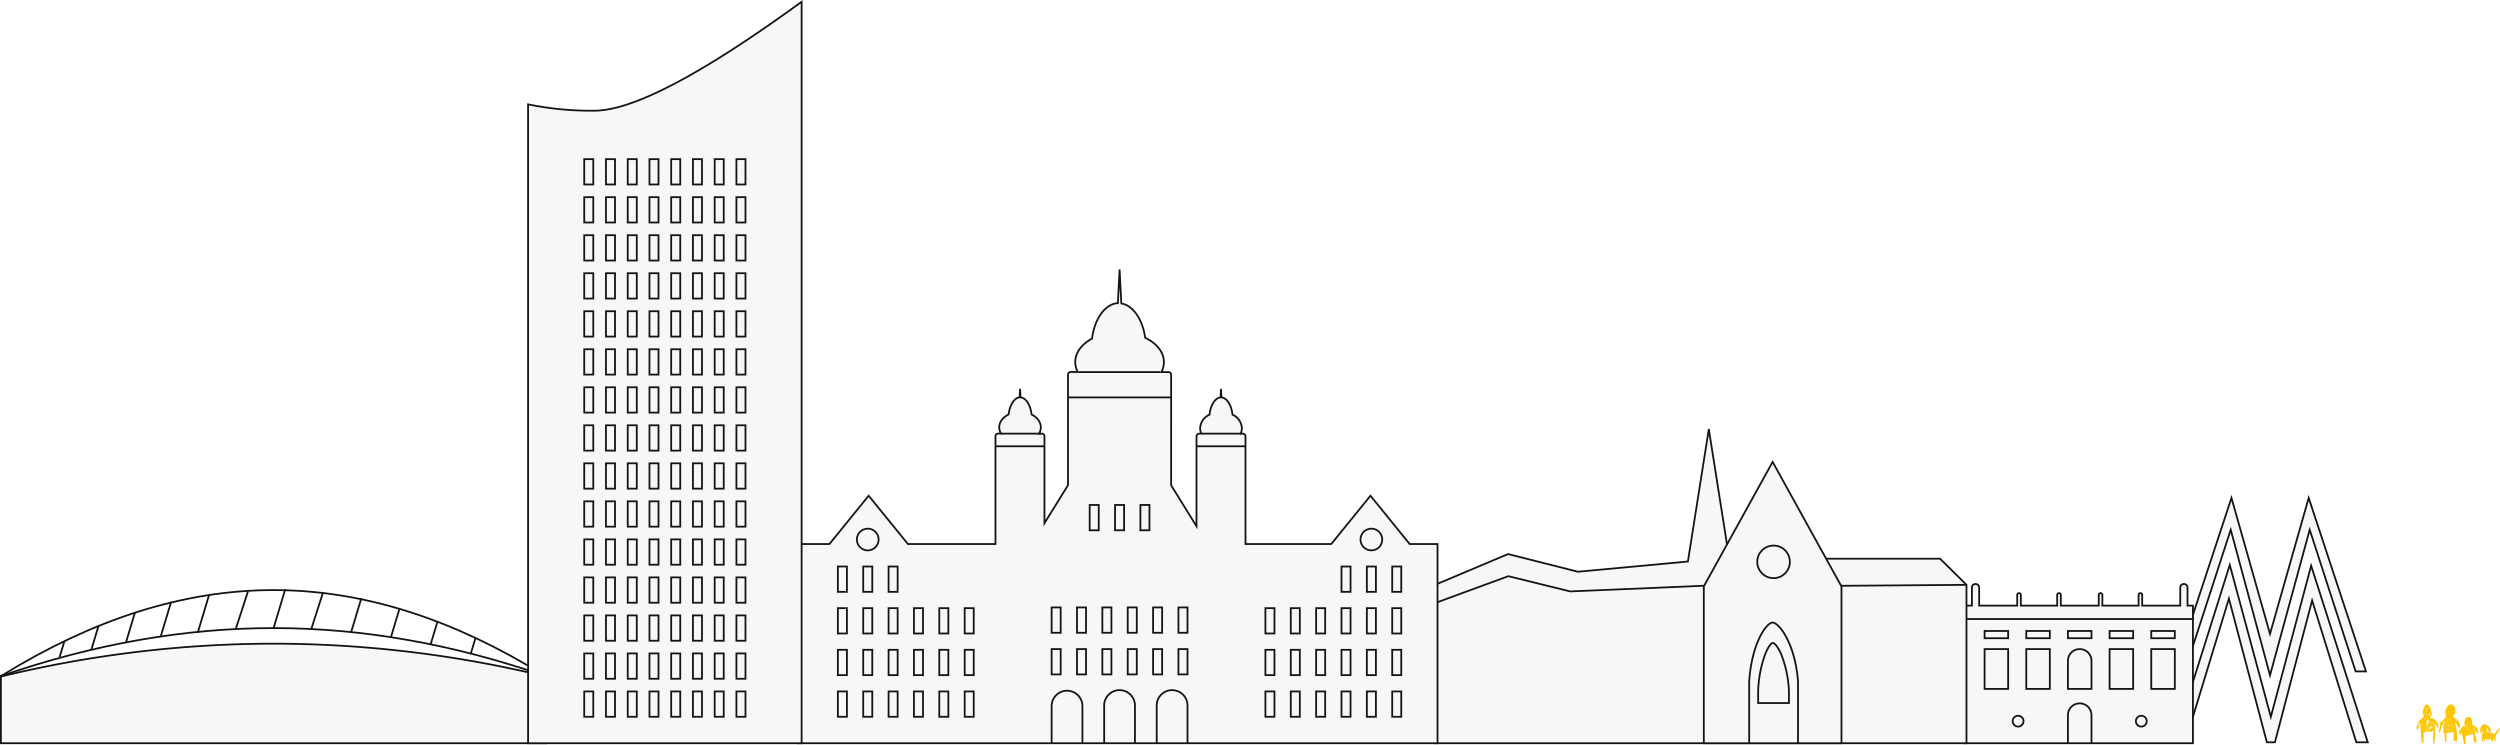 <?xml version="1.0" encoding="UTF-8" standalone="no"?>
<svg
   id="93eb9bae-f10b-41e5-bcb3-6be539db8379"
   data-name="Ebene 1"
   width="1110"
   height="331"
   viewBox="0 0 1110 331"
   version="1.1"
   sodipodi:docname="whereiam_le.svg"
   inkscape:version="1.1.1 (1:1.1+202109281944+c3084ef5ed)"
   xmlns:inkscape="http://www.inkscape.org/namespaces/inkscape"
   xmlns:sodipodi="http://sodipodi.sourceforge.net/DTD/sodipodi-0.dtd"
   xmlns="http://www.w3.org/2000/svg"
   xmlns:svg="http://www.w3.org/2000/svg"
   xmlns:rdf="http://www.w3.org/1999/02/22-rdf-syntax-ns#"
   xmlns:cc="http://creativecommons.org/ns#"
   xmlns:dc="http://purl.org/dc/elements/1.1/">
  <sodipodi:namedview
     id="namedview1787"
     pagecolor="#ffffff"
     bordercolor="#666666"
     borderopacity="1.0"
     inkscape:pageshadow="2"
     inkscape:pageopacity="0.0"
     inkscape:pagecheckerboard="0"
     showgrid="false"
     inkscape:zoom="2"
     inkscape:cx="204"
     inkscape:cy="144.75"
     inkscape:window-width="1856"
     inkscape:window-height="1016"
     inkscape:window-x="0"
     inkscape:window-y="0"
     inkscape:window-maximized="1"
     inkscape:current-layer="0b875c1f-0ccc-4e92-b9f0-65fc9fe76328" />
  <defs
     id="defs1534">
    <style
       id="style1532">.\37 d919e52-5aa7-4bcc-8a83-5ccde7226200{fill:#fff8f0;}.\33 84f8a54-873e-49e2-8fcc-6caeb71d15f3,.\33 b99fa8d-c262-4d23-9f1b-774125e7f399,.\37 d919e52-5aa7-4bcc-8a83-5ccde7226200{stroke:#0d1317;stroke-width:0.8px;}.\33 84f8a54-873e-49e2-8fcc-6caeb71d15f3,.\33 b99fa8d-c262-4d23-9f1b-774125e7f399{fill:none;}.\33 84f8a54-873e-49e2-8fcc-6caeb71d15f3{stroke-linecap:square;}.\39 9a480a8-504c-44ec-b304-92695f71d930{fill:#4239ad;}</style>
  </defs>
  <title
     id="title1536">whereiam_le</title>
  <g
     id="d87cb60c-af9b-41f6-9a4b-dcb3724e62f1"
     data-name="Page-1">
    <g
       id="2e62d4de-c58c-4207-9a25-448f46c401c2"
       data-name="Desktop-(&lt;1140)">
      <g
         id="0b875c1f-0ccc-4e92-b9f0-65fc9fe76328"
         data-name="le">
        <g
           id="7e2710b5-06b6-4ce9-bbdb-973e4e437fbf"
           data-name="Group-21">
          <polygon
             id="9d6168e2-fede-4c38-8f8b-823b9f6025f3"
             data-name="Path-12"
             class="7d919e52-5aa7-4bcc-8a83-5ccde7226200"
             points="1025.51,235.2 1007.88,299.85 990.44,235.2 969.85,298.58 965.22,298.58 990.77,221.06 1007.88,281.47 1025.06,221.06 1050.48,298.12 1045.9,298.12 "
             style="fill:#f7f7f7;fill-opacity:1;stroke:#141414;stroke-opacity:1" />
          <polygon
             id="73512fdb-fda1-4849-8bcd-c1928ca073c0"
             data-name="Path-12-Copy"
             class="7d919e52-5aa7-4bcc-8a83-5ccde7226200"
             points="1046.2,329.59 1026.58,266.6 1010.06,329.59 1006.49,329.59 989.64,265.8 970.22,329.59 965.22,329.59 990.02,250.81 1008.25,318.28 1026.15,251.17 1051.28,329.59 "
             style="fill:#f7f7f7;fill-opacity:1;stroke:#141414;stroke-opacity:1" />
        </g>
        <g
           id="0d2931b2-59cc-421d-83a9-fe288afb1ee2"
           data-name="Group-14">
          <path
             id="c9db2d1e-b9bb-43fc-8f62-f53028b313b8"
             data-name="Rectangle"
             class="7d919e52-5aa7-4bcc-8a83-5ccde7226200"
             d="M 0.4,300.39 V 330 h 242.11 v -29.6 a 514.26,514.26 0 0 0 -121,-14.61 514.34,514.34 0 0 0 -121.11,14.6 z"
             style="fill:#f7f7f7;fill-opacity:1;stroke:#141414;stroke-opacity:1" />
          <path
             id="d603c50f-b2ce-43a5-910b-ded0b4b0a614"
             data-name="Line-2"
             class="384f8a54-873e-49e2-8fcc-6caeb71d15f3"
             d="M 0.46,300.17 Q 62.05,262 121.46,262 q 59.41,0 120.65,38.19"
             style="stroke:#141414;stroke-opacity:1" />
          <path
             id="a2f58fe5-57ae-411c-8e43-34f59530d4c4"
             data-name="Line-2-Copy"
             class="384f8a54-873e-49e2-8fcc-6caeb71d15f3"
             d="m 0.46,300.17 q 61.59,-21.3 121,-21.3 59.41,0 120.65,21.3"
             style="stroke:#141414;stroke-opacity:1" />
          <path
             id="2fdf7af7-e4cd-4553-a2c8-0da5ffcbfc2b"
             data-name="Line-3"
             class="384f8a54-873e-49e2-8fcc-6caeb71d15f3"
             d="m 126.54,262 -5.08,16.89"
             style="stroke:#141414;stroke-opacity:1" />
          <path
             id="96f2bce9-f35c-481f-adbb-004d48ecfda9"
             data-name="Line-3-Copy-11"
             class="384f8a54-873e-49e2-8fcc-6caeb71d15f3"
             d="m 28.41,285.3 -1.84,6.1" />
          <path
             id="18201544-cad0-4f35-86da-68cf02c3bddd"
             data-name="Line-3-Copy-10"
             class="384f8a54-873e-49e2-8fcc-6caeb71d15f3"
             d="m 211,283.69 -1.84,6.1"
             style="stroke:#141414;stroke-opacity:1" />
          <path
             id="5b27896c-31a9-425a-ae6e-8e03cba2ddd2"
             data-name="Line-3-Copy-9"
             class="384f8a54-873e-49e2-8fcc-6caeb71d15f3"
             d="m 43.69,278.06 -3,10" />
          <path
             id="4161822d-14f2-4ea9-86e3-c99c1e59b27c"
             data-name="Line-3-Copy-8"
             class="384f8a54-873e-49e2-8fcc-6caeb71d15f3"
             d="m 194.1,276.45 -2.76,9.19"
             style="stroke:#141414;stroke-opacity:1" />
          <path
             id="5d13c4d9-2df1-4c7f-ae0f-9f34cbade263"
             data-name="Line-3-Copy-7"
             class="384f8a54-873e-49e2-8fcc-6caeb71d15f3"
             d="M 59.78,272.43 56.09,284.7" />
          <path
             id="33c28408-46cd-4610-9c7c-f92906f66e36"
             data-name="Line-3-Copy-6"
             class="384f8a54-873e-49e2-8fcc-6caeb71d15f3"
             d="m 177.21,270.83 -3.46,11.49"
             style="stroke:#141414;stroke-opacity:1" />
          <path
             id="593a28a6-8a78-4db0-9901-b1097753f852"
             data-name="Line-3-Copy-5"
             class="384f8a54-873e-49e2-8fcc-6caeb71d15f3"
             d="m 75.87,267.61 -4.39,14.57" />
          <path
             id="f9646778-0b2c-4017-bd45-cb62b936e7b1"
             data-name="Line-3-Copy-4"
             class="384f8a54-873e-49e2-8fcc-6caeb71d15f3"
             d="m 160.32,266 -4.39,14.58"
             style="stroke:#141414;stroke-opacity:1" />
          <path
             id="34da0f78-f9f5-4e15-a067-befce0ae4d0f"
             data-name="Line-3-Copy-3"
             class="384f8a54-873e-49e2-8fcc-6caeb71d15f3"
             d="m 92.76,264.4 -4.85,16.11" />
          <path
             id="e955b5b1-0ee2-42ae-9508-1b504ec196f7"
             data-name="Line-3-Copy-2"
             class="384f8a54-873e-49e2-8fcc-6caeb71d15f3"
             d="m 110,262.87 -5.21,16.06" />
          <path
             id="b80d6e3a-a182-467e-b4a6-46b1cae63bb6"
             data-name="Line-3-Copy"
             class="384f8a54-873e-49e2-8fcc-6caeb71d15f3"
             d="m 143.24,263.63 -4.89,15.24"
             style="stroke:#141414;stroke-opacity:1" />
        </g>
        <g
           id="2c4a7009-ff12-4715-867b-0bff325e00a6"
           data-name="Artboard-1">
          <path
             id="827cae0d-2371-4838-b3f9-006d7e27a0fe"
             data-name="Shape"
             class="99a480a8-504c-44ec-b304-92695f71d930"
             d="m 1090.24,315.93 c 0.229,1.074 -1.344,1.53 -1.154,2.438 0.201,0.326 0.579,-0.146 0.631,0.479 0.445,0.48 1.337,0.283 1.668,1.073 0.763,1.161 1.009,2.61 0.866,3.977 -0.356,-0.172 -0.087,-1.523 -0.594,-0.825 -0.26,-0.754 -0.64,-1.388 -1.201,-1.989 -0.311,-0.404 -0.572,-0.522 -0.303,0.087 0.688,2.478 0.706,5.063 0.856,7.611 -0.036,0.7 -0.625,0.129 -0.576,0.1 -0.842,0.506 -1.329,-0.641 -1.009,-1.355 -0.052,-0.882 0.045,-1.773 -0.059,-2.656 -0.89,0.608 -2.284,0.326 -3.167,0.51 0.057,0.986 0.074,1.981 -0.01,2.97 0.297,0.376 0.155,0.818 -0.122,0.875 -0.105,0.75 -0.686,0.124 -0.427,-0.364 -0.095,-1.871 -0.847,-3.644 -0.814,-5.53 -0.066,-0.656 0.097,-1.869 -0.015,-2.184 -0.652,1.006 -0.82,2.224 -1.273,3.308 -0.197,0.233 -0.278,0.654 -0.547,0.772 -0.626,-0.686 0.153,-1.569 0.196,-2.375 0.096,-0.557 0.566,-1.17 -0.033,-1.438 0.072,-0.981 1.406,-0.982 1.705,-1.894 0.37,-0.705 1.781,-1.199 1.074,-2.112 -0.576,-1.621 0.166,-3.555 1.519,-4.55 1.23,-0.592 2.579,0.661 2.609,1.895 0.059,0.393 0.119,0.786 0.178,1.179 z m -3.39,8.52 c 0.735,-0.019 0.219,-1.322 0.017,-0.588 0,0.198 0.016,0.413 -0.017,0.588 z m -1.31,1.29 c -0.34,-0.451 -0.301,1.162 -0.025,1.048 -0,-0.332 -0.063,-0.779 0.024,-1.048 z m 2,-3.91 c -0.397,-0.693 -0.567,1.893 -0.168,0.706 0.014,-0.238 0.263,-0.465 0.168,-0.706 z m -2.14,-1.57 c -0.198,-0.1 -0.977,1.221 -0.632,1.432 0.64,-0.217 0.662,-0.785 0.632,-1.432 z m 1.45,-0.71 c -0.229,-0.623 -0.729,1.318 -0.091,0.391 0.057,-0.024 0.292,-0.601 0.091,-0.391 z m 2.74,3.37 c 0.085,-0.406 -0.366,-1.497 -0.201,-0.497 0.096,0.409 0.108,0.893 0.274,1.263 0.034,-0.232 -0.066,-0.519 -0.073,-0.766 z m -1.92,-3.08 c 0.062,0.515 0.881,-1.033 0.113,-0.476 -0.121,0.113 -0.24,0.321 -0.113,0.476 z m 3.53,0.42 c 0.085,-0.598 -1.493,-1.119 -0.631,-0.366 0.164,0.065 0.499,0.501 0.631,0.366 z m -4.65,3.45 c -0.294,-0.931 -0.311,1.296 -0.046,0.27 l 0.034,-0.139 z m 2.36,-2.32 c -0.44,-0.177 -0.661,1.561 -0.206,0.501 0.074,-0.165 0.126,-0.338 0.206,-0.501 z m -2.71,1 c 0.165,0.246 0.342,-1.078 0.235,-1.18 -0.163,0.361 -0.137,0.813 -0.235,1.18 z m -0.57,-2.79 c 0.198,-0.089 0.632,-0.802 0.339,-0.621 -0.266,0.324 -0.998,1.753 -0.482,0.735 l 0.083,-0.164 c -0.02,0.04 0.036,0.047 0.06,0.05 z m 1.39,-3.49 c -0.059,0.342 0.349,0.809 0.109,0.204 0.27,-0.307 -0.308,-0.972 -0.109,-0.204 z m 0.67,4.84 c 0.085,0.692 0.49,-1.127 0.064,-0.107 z m -4.23,1.19 c 0.495,-0.549 0.292,-1.073 0.088,-0.217 -0.033,0.065 -0.043,0.17 -0.088,0.217 z m -0.32,1.16 c 0.099,-0.333 0.344,-1.491 0.131,-0.537 -0.044,0.176 -0.076,0.377 -0.131,0.537 z m 2.59,-2.18 c 0.291,-0.085 0.149,-1.213 0.078,-0.278 l -0.015,0.113 z m -0.28,2.53 c -0.36,-0.629 -0.111,0.786 0.029,0.025 z m -0.08,-1.54 c -0.235,-0.112 -0.182,1.092 -0.022,0.205 z m 5,1.33 c -0.143,-0.728 -0.173,-0.103 -0.105,0.054 -0.012,-0.047 0.074,-0.123 0.105,-0.054 z m -2.51,-4.69 c -0.563,0.151 0.494,0.226 -0.03,0 z m 0.5,1.61 c 0.3,0.176 0.154,-0.766 0.043,-0.015 z m 1.63,-0.44 c 0.169,0.51 0.326,0.41 0,0 z m -1,-6.48 c -0.741,-0.508 -0.151,0.064 0,0 z m -2.7,7.7 c 0.186,-0.026 0.202,-0.613 -0.08,0 h 0.052 z m 2.69,-4.86 c 0.188,-0.377 0.164,-0.74 0,0 z m -0.72,-1.73 c -0.156,-0.476 -0.249,0.391 0,0 z m -0.4,-1.3 c -0.471,0.367 0.492,-0.035 0,0 z m -2.06,10 c 0.274,-0.546 0.206,-0.171 0,0 z m -2.59,0.63 c 0.122,-0.385 0.031,-0.437 0,0 z m 6.45,1.28 c 0.142,0.301 -0.061,-0.446 0,0 z m -6.53,-1.13 c 0.142,0.197 -0.059,-0.32 0,0 z m 3.77,-6.66 -0.125,-0.14 z"
             style="fill:#fec601;fill-opacity:1" />
          <path
             id="2c79dd78-b121-4ec9-b0a7-05ac9762b697"
             style="fill:#fec601;fill-opacity:1"
             class="99a480a8-504c-44ec-b304-92695f71d930"
             d="m 1080.26,329.73 c 0.125,-1.484 0.098,-2.982 0.15,-4.466 -0.086,-0.257 0.028,-0.998 -0.318,-0.826 -0.449,0.903 -1.914,0.064 -2.787,0.326 -0.426,0.005 -0.898,0.74 -1.114,0.126 -0.169,0.752 -0.024,1.604 -0.073,2.395 -0,0.91 -0.021,1.822 -0.121,2.727 -0.876,0.216 -0.874,-1.372 -0.964,-1.908 -0.161,-1.636 -0.101,-3.289 -0.361,-4.918 -0.207,-0.493 0.212,-1.863 -0.039,-1.872 -0.273,0.455 -0.614,1.498 -0.727,1.638 0.167,-0.502 0.215,-0.658 0.01,-0.123 -0.239,0.363 -0.194,0.816 -0.346,1.146 -1.143,-0.255 -0.463,-1.924 -0.191,-2.688 0.624,-1.279 1.742,-2.205 2.762,-3.159 -0.277,-1.091 -0.872,-2.353 -0.149,-3.402 0.373,-0.711 0.573,-1.7 1.423,-1.984 1.142,0.156 1.77,1.721 1.936,2.772 0.14,0.624 0.505,1.306 0.22,1.984 0.01,0.704 -1.573,1.324 -0.315,1.404 1.189,-0.131 1.899,0.746 2.66,1.479 0.559,0.655 0.683,1.594 0.658,2.43 0.116,0.626 -0.619,1.078 -0.526,0.204 0.224,-0.5 -0.597,-1.319 -0.804,-1.206 -0.397,1.723 0.248,3.471 0.017,5.211 -0.074,1.146 -0.253,2.302 -0.71,3.362 -0.412,0.151 -0.268,-0.451 -0.289,-0.652 z m -1.59,-9.8 c -0.129,-0.655 -0.801,0.626 -0.98,0.849 -0.144,0.356 -0.909,1.267 -0.544,1.433 0.305,-0.233 0.678,-0.776 0.406,-0.109 -0.164,0.407 -0.527,1.72 -0.103,0.734 0.374,-0.984 0.769,-1.955 1.221,-2.906 z m 0.75,2.26 c -0.311,0.314 -0.809,1.282 -0.811,1.775 0.643,-0.01 1.249,-1.49 0.823,-1.799 z m -1.19,-2.71 c -0.216,-0.701 -1.431,1.376 -0.704,1.166 -0.11,0.427 -0.323,0.87 -0.372,1.288 0.377,-0.797 0.641,-1.672 1.076,-2.454 z M 1081,322 c 0.198,-0.672 -0.764,-1.716 -0.978,-1.684 0.3,0.533 0.626,1.776 0.956,1.836 z m -6,2.07 c -0.134,-1.244 0.019,-2.501 0.28,-3.72 -0.456,1.181 -0.433,2.483 -0.28,3.72 z m 3.65,-1.84 c -0.267,0.577 -0.844,1.517 -0.66,1.992 0.29,-0.524 0.402,-1.041 0.525,-1.516 0.051,-0.093 0.051,-0.547 0.135,-0.476 z m -3.06,6.78 c -0.046,-0.675 -0.205,-1.989 -0.368,-2.264 0.083,0.756 0.137,1.536 0.368,2.264 z m -2,-6.31 c 0.264,-0.484 0.765,-1.273 0.673,-1.709 -0.613,-0.06 -0.943,0.574 -0.484,0.897 -0.034,0.254 -0.273,0.597 -0.189,0.812 z m 3.65,1.51 c 0.431,-0.055 0.299,-1.431 0.59,-1.218 0.039,-0.17 0.266,-0.965 0.159,-0.653 -0.19,0.641 -0.526,1.223 -0.799,1.831 l 0.032,0.025 z m 2.78,-1.29 c -0.032,-0.672 -0.357,-0.575 -0.354,0.056 -0.241,1.042 0.175,0.053 0.354,-0.056 z m -1.54,-1.09 c 0.102,-0.453 0.946,-1.223 0.515,-1.501 -0.204,0.446 -0.492,1.081 -0.515,1.501 z m 0.38,-5.21 c 0.153,-1.363 -1.174,1.703 -0.19,0.797 0.507,-0.338 0.21,-0.285 0.082,-0.345 0.015,-0.122 0.161,-0.403 0.108,-0.452 z m 0.79,4.55 c -0.156,-0.557 -0.27,-0.104 -0.391,0.203 -0.121,0.299 -0.409,0.938 -0.053,0.271 0.134,-0.082 0.287,-0.82 0.444,-0.474 z m -2.51,-6 c 0.156,-0.273 0.606,-0.956 0.731,-1.007 -0.478,-0.133 -0.821,0.624 -0.731,1.007 z m 0.22,1 c 0.073,0.457 0.568,-1.949 0.071,-0.702 -0.046,0.198 -0.26,0.533 -0.071,0.702 z m -1.34,6 c 0.261,-0.03 0.499,-1.937 0.268,-1.054 -0.142,0.345 -0.202,0.713 -0.288,1.074 z m 0.54,2.07 c 0.449,-0.189 0.671,-1.942 0.332,-0.795 -0.16,0.242 -0.26,0.552 -0.332,0.795 z m 0.41,-5.3 c -0.467,-0.21 -0.92,1.207 -0.245,0.411 0.123,-0.1 0.27,-0.23 0.245,-0.411 z m 0.26,1.3 c -0.015,0.644 -0.79,-0.252 -0.114,-0.147 0.233,0.389 -0.407,1.621 -0.329,1.485 -0.055,-0.675 0.335,-0.469 0.341,-1.056 0.044,-0.077 -0.01,-0.264 0.102,-0.283 z m 3.69,3.73 c 0.056,-0.451 -0.324,-1.319 -0.12,-0.332 0.05,0.406 0.213,1.412 0.075,0.459 l 0.012,-0.07 z m -3.88,-7.13 c -0.314,0.474 0.74,1.215 0.273,0.35 0.031,-0.183 -0.34,-0.255 -0.273,-0.35 z m -1.15,3.4 c -0.234,-0.019 -0.182,1.437 -0.089,0.381 -0,-0.129 -0.017,-0.284 0.089,-0.381 z m 0.81,-3.41 c -0.429,-0.763 0.066,1.331 -0.02,0.138 0.035,-0.028 -0.045,-0.123 0.02,-0.138 z m -0.55,-1.67 c -0.083,-0.149 -0.27,0.716 -0.095,0.732 0.108,1.024 -0.133,-0.506 0.095,-0.732 z m -0.65,10.53 c 0.02,0.463 0.212,1.014 0.078,0.243 0.01,-0.438 -0.362,-0.897 -0.078,-0.243 z m 2.32,-6.68 c -0.367,-0.239 -0.333,1.141 -0.094,0.2 l 0.047,-0.1 z m 3.24,6.67 c 0,-0.156 0,-0.994 0,-0.643 0,0.334 0,0.668 0,1.003 0.089,-0.105 -3e-4,-0.248 0,-0.36 z m -4.37,-10 c 0.126,0.512 0.145,-1.056 0.073,-0.119 0.044,-0.063 -0.037,0.243 -0.073,0.119 z m -1.2,8.78 c -0.26,-0.478 0.139,0.92 -0.038,0.034 l -0.014,-0.031 z m 3.63,-6.51 c 0.303,-0.451 0.185,-0.746 -0.059,-0.107 -0.072,0.266 0.01,0.156 0.059,0.107 z m -3.33,4.19 c -0.051,-0.803 0.026,0.452 0.03,0.125 z m 2.87,-6.41 c -0.215,-0.6 -0.095,0.371 0,0 z m 2.81,5.09 c -0.36,-0.507 -0.228,0.577 0,0 z m -2.05,3.54 c 0.45,-0.179 -0.131,-0.065 0,0 z m -3,-1.9 c 0.154,0.154 0.135,-0.621 0,0 z m 5.35,-0.94 c -0.177,-0.434 -0.27,-0.059 0,0 z m -1.75,2 c -0.319,0.336 0.147,0.048 0,0 z m -2.56,-10.26 c 0.232,-0.114 -0.043,-0.157 0,0 z m 0.44,2.62 c 0.288,-0.147 -0.082,-0.468 0,0 z" />
          <path
             id="a4eb95af-13c1-42ba-bf38-5a7548ee542e"
             data-name="Shape"
             class="99a480a8-504c-44ec-b304-92695f71d930"
             d="m 1098.3,328.3 c -0.01,-0.763 -0.07,-1.528 -0.233,-2.274 -0.489,-0.357 -0.996,0.306 -1.522,0.296 -0.574,0.159 -1.152,0.307 -1.717,0.496 -0.054,0.485 0.066,0.972 0.047,1.46 0.01,0.599 0.061,1.215 -0.075,1.801 -0.227,0.511 -0.982,0.285 -0.834,-0.278 -0.368,-1.552 -0.816,-3.106 -0.848,-4.711 -0.043,-0.558 -0.25,0.365 -0.366,0.53 -0.099,0.219 -0.312,1.036 -0.559,0.573 0.046,-0.311 0.03,-0.465 -0.301,-0.491 -0.209,-0.336 0.377,-0.809 -0.231,-0.857 -0.281,-0.487 0.697,-0.17 0.753,-0.671 0.316,-0.513 0.56,-1.082 0.949,-1.541 0.353,-0.198 0.918,-0.337 1.104,-0.738 -0.31,-0.522 -0.386,-1.165 -0.191,-1.745 0.217,-0.545 0.362,-1.191 0.826,-1.581 0.875,-0.653 2.176,0.077 2.366,1.075 0.326,0.641 0.062,1.365 0.126,2.043 0.825,0.388 1.53,0.977 2.268,1.502 0.282,0.886 0.596,1.82 0.446,2.76 -0.146,-0.495 -0.676,-0.67 -0.969,-1.026 -0.182,-0.427 -0.353,-0.857 -0.596,-1.255 -0.133,-0.254 -0.495,-1.108 -0.779,-0.66 0.018,0.515 0.64,0.64 0.72,1.131 0.494,1.229 0.475,2.58 0.778,3.856 0.095,0.615 0.147,1.253 -0,1.863 -0.451,0.535 -0.465,-0.732 -0.44,-0.609 -0.104,0.512 -0.612,0.489 -0.616,-0.053 -0.059,-0.282 -0.046,-0.682 -0.104,-0.898 z m -3.69,-1 c -0.133,0.054 -0.028,0.518 -0.06,0.747 0,0.471 0,0.942 0,1.413 0.261,-0.278 0.075,-0.891 0.141,-1.296 -0.011,-0.285 0.01,-0.596 -0.081,-0.864 z m 4.17,-0.72 c -0.118,-0.446 -0.27,-0.879 -0.482,-1.289 -0.227,-0.123 0.195,0.521 0.294,0.65 0.164,0.185 0.263,0.488 -0.025,0.185 -0.309,-0.357 -0.053,0.107 0,0.28 0.039,0.088 0.174,0.52 0.211,0.174 z m -1.15,-1.31 c 0.391,-0.169 -0.464,-1.031 -0.306,-0.326 -0.028,0.24 0.142,0.234 0.306,0.326 z m -2,-2.72 c -0.281,-0.029 -1.038,0.166 -0.855,0.399 0.287,-0.102 0.792,-0.272 0.855,-0.399 z m -1.06,0 c -0.363,-0.36 -0.762,0.805 -0.221,0.229 0.075,-0.073 0.141,-0.168 0.221,-0.229 z m 2.56,3 c -0.186,0.102 -0.547,0.341 -0.087,0.231 0.191,-0.046 0.245,-0.435 0.087,-0.231 z m -2.12,0 c -0.381,-0.55 -0.584,0.796 -0.135,0.212 0.044,-0.071 0.076,-0.151 0.135,-0.212 z m 0.9,-2.16 c -0.447,0.033 0.04,0.61 0.07,0.07 -0.01,-0.067 0,-0.072 -0.07,-0.07 z m -0.42,-3.05 c -0.263,0.218 0.587,0.543 0.149,0.182 l -0.075,-0.091 z m -1,4 c -0.204,-0.406 -0.425,0.444 -0.046,0.059 0.015,-0.02 0.031,-0.04 0.046,-0.059 z m 1.36,-2.48 c 0.431,-0.276 -0.046,-0.449 -0.043,-0.063 0.069,-0.017 0.076,0.026 0.043,0.063 z m -0.19,-2.29 c -0.3,0.167 0.508,0.268 0.103,-0.018 0,-0.097 -0.122,-0.052 -0.103,0.018 z m -1.53,6.88 c -0.266,-0.474 -0.144,0.522 0.021,0.006 l 0.018,-0.074 z m 1.29,-0.59 c 0.445,-0.096 -0.271,-0.366 0,0 z m 1.39,-1 c -0.088,-0.49 -0.094,0.449 0.056,-0.053 l -0.01,-0.014 z m -0.55,-2.31 c -0.172,-0.238 -0.237,0.347 0,0 z"
             style="fill:#fec601;fill-opacity:1" />
          <path
             id="9ad590e7-7fe9-40df-a392-d2e2676d311a"
             data-name="Shape"
             class="99a480a8-504c-44ec-b304-92695f71d930"
             d="m 1101.17,324.66 c -0.031,-0.955 0.207,-2.018 0.99,-2.64 0.065,-0.39 0.499,-0.525 0.839,-0.432 0.378,0.092 0.787,0.097 1.105,0.347 0.534,0.338 1.045,0.727 1.489,1.175 0.422,0.628 0.272,1.437 0.059,2.113 0.06,0.5 0.735,0.028 1.031,0.246 0.02,0.206 0.274,0.177 0.427,0.253 0.208,0.06 0.462,0.204 0.638,-0.007 0.273,-0.396 0.506,-0.819 0.797,-1.206 0.371,-0.518 0.801,-1.002 1.323,-1.372 0.297,0.335 -0.048,0.765 -0.239,1.064 -0.287,0.328 -0.342,0.786 -0.628,1.118 -0.261,0.361 -0.585,0.67 -0.899,0.983 0.247,0.353 0.034,0.795 -0.196,1.007 0.138,0.462 0.238,0.958 0.095,1.428 -0.17,0.543 -0.733,0.266 -0.605,-0.217 -0.023,-0.287 -0.071,-0.867 -0.433,-0.461 -0.206,0.356 -0,0.834 -0.302,1.158 -0.097,0.352 -0.545,0.106 -0.46,-0.206 0.082,-0.351 -0.01,-0.908 -0.496,-0.665 -0.784,0.108 -1.547,-0.163 -2.317,-0.256 -0.251,0.243 0.537,0.738 -0.088,0.753 -0.44,0.032 -0.758,-0.33 -0.653,-0.75 -0.406,-0.229 -0.16,0.417 -0.273,0.625 0.454,-0.009 0.109,0.957 -0.29,0.727 -0.107,-0.317 -0.065,-0.669 -0.138,-0.997 -0.128,-0.857 -0.267,-1.823 0.239,-2.591 0.103,-0.21 0.336,-0.401 0.212,-0.658 -0.134,-0.389 -0.57,-0.743 -0.378,-1.189 -0.145,-0.254 -0.035,0.563 -0.07,0.727 0.026,0.308 0.067,1.207 -0.439,0.862 -0.181,-0.28 -0.276,-0.613 -0.341,-0.939 z m 4,0.55 c -0.334,-0.775 -0.491,-1.707 -1.21,-2.24 0.214,0.614 0.325,1.333 0,1.93 0.069,0.304 0.794,-0.173 0.658,0.185 0.191,0.041 0.375,0.128 0.57,0.135 z m 0.65,2.6 c -0.38,0.037 -0.76,0.073 -1.14,0.11 0.23,0.01 0.649,-0.016 0.771,0.032 -0.498,0.029 0.309,-0.005 0.477,-0.045 0.283,-0.05 0.333,-0.245 0,-0.182 -0.049,0.003 -0.1,0.035 -0.112,0.085 z m -0.21,-1.67 c 0.217,0.051 0.621,-0.286 0.169,-0.228 -0.186,-0.058 -0.511,0.131 -0.169,0.228 z m -3.22,1.23 c -0.033,-0.126 -0.106,-0.759 -0.204,-0.427 0.049,0.123 -0.059,0.586 0.204,0.427 z m 0.28,-4.07 c 0.085,0.035 0.215,-0.457 0.063,-0.097 -0.011,0.031 -0.01,0.109 -0.063,0.097 z m 1.46,3 c 0.437,-0.095 -0.237,-0.246 -0.064,-0.035 z m 3.12,0.4 c 0.169,-0.442 -0.056,-0.069 0,0 z m -4.1,-0.59 c -0.249,0.06 -0.257,0.115 0,0 z"
             style="fill:#fec601;fill-opacity:1" />
        </g>
        <g
           id="32818e3b-78db-4280-8b72-fba994c79b98"
           data-name="Group-20">
          <path
             id="dbf078f3-dc91-402a-9199-8fd432e01a1d"
             data-name="Combined-Shape"
             class="7d919e52-5aa7-4bcc-8a83-5ccde7226200"
             d="M 872.08,268.9 V 330 h 101.58 v -61.1 h -2.41 v -8 a 1.61,1.61 0 0 0 -3.22,0 v 8 h -16.89 v -4.83 a 0.81,0.81 0 0 0 -1.61,0 v 4.83 h -16.08 v -4.83 a 0.81,0.81 0 0 0 -1.61,0 v 4.83 H 915 v -4.83 a 0.81,0.81 0 0 0 -1.61,0 v 4.83 h -16.14 v -4.83 a 0.81,0.81 0 0 0 -1.61,0 v 4.83 h -16.89 v -8 a 1.61,1.61 0 0 0 -3.22,0 v 8 z"
             style="fill:#f7f7f7;fill-opacity:1;stroke:#141414;stroke-opacity:1" />
          <circle
             id="903dd495-9956-490b-b7a9-dd7657fe469a"
             data-name="Oval"
             class="3b99fa8d-c262-4d23-9f1b-774125e7f399"
             cx="950.74"
             cy="320.2"
             r="2.41"
             style="stroke:#141414;stroke-opacity:1" />
          <circle
             id="d6315a73-ff0e-438b-a959-1913cc44c6b8"
             data-name="Oval-Copy-12"
             class="3b99fa8d-c262-4d23-9f1b-774125e7f399"
             cx="896.04"
             cy="320.2"
             r="2.41"
             style="stroke:#141414;stroke-opacity:1" />
          <path
             id="f9196083-aacb-4acf-b314-27ee83abb683"
             data-name="Line-5"
             class="384f8a54-873e-49e2-8fcc-6caeb71d15f3"
             d="M 873.12,274.85 H 973.66"
             style="stroke:#141414;stroke-opacity:1" />
          <rect
             id="7c808d48-be40-4882-b1ed-1bd08779942d"
             data-name="Rectangle-Copy-151"
             class="3b99fa8d-c262-4d23-9f1b-774125e7f399"
             x="955.16"
             y="280.15"
             width="10.46"
             height="3.22"
             style="stroke:#141414;stroke-opacity:1" />
          <rect
             id="37bd2ef1-dcb1-42ea-9ce3-33b47d075762"
             data-name="Rectangle-Copy-158"
             class="3b99fa8d-c262-4d23-9f1b-774125e7f399"
             x="955.16"
             y="288.19"
             width="10.46"
             height="17.68"
             style="stroke:#141414;stroke-opacity:1" />
          <rect
             id="235fe2b9-adb0-41f3-92d3-d56c6a107cc8"
             data-name="Rectangle-Copy-153"
             class="3b99fa8d-c262-4d23-9f1b-774125e7f399"
             x="936.66"
             y="280.15"
             width="10.46"
             height="3.22"
             style="stroke:#141414;stroke-opacity:1" />
          <rect
             id="3c51e879-6187-4243-8206-02f381592e5c"
             data-name="Rectangle-Copy-160"
             class="3b99fa8d-c262-4d23-9f1b-774125e7f399"
             x="936.66"
             y="288.19"
             width="10.46"
             height="17.68"
             style="stroke:#141414;stroke-opacity:1" />
          <rect
             id="4cea0f27-a1c4-48f9-bc1f-044b3e3def24"
             data-name="Rectangle-Copy-152"
             class="3b99fa8d-c262-4d23-9f1b-774125e7f399"
             x="918.16"
             y="280.15"
             width="10.46"
             height="3.22"
             style="stroke:#141414;stroke-opacity:1" />
          <rect
             id="860d2dcd-a4fb-4381-aa9c-27c98bf53961"
             data-name="Rectangle-Copy-155"
             class="3b99fa8d-c262-4d23-9f1b-774125e7f399"
             x="899.66"
             y="280.15"
             width="10.46"
             height="3.22"
             style="stroke:#141414;stroke-opacity:1" />
          <rect
             id="7b1dc35a-cf52-461d-9331-648123c9c28e"
             data-name="Rectangle-Copy-162"
             class="3b99fa8d-c262-4d23-9f1b-774125e7f399"
             x="899.66"
             y="288.19"
             width="10.46"
             height="17.68"
             style="stroke:#141414;stroke-opacity:1" />
          <rect
             id="8abe8312-f844-4811-9ded-19e6926a86aa"
             data-name="Rectangle-Copy-154"
             class="3b99fa8d-c262-4d23-9f1b-774125e7f399"
             x="881.16"
             y="280.15"
             width="10.46"
             height="3.22"
             style="stroke:#141414;stroke-opacity:1" />
          <rect
             id="1d3ef3b0-b41e-458b-9ee3-5518980b2afe"
             data-name="Rectangle-Copy-161"
             class="3b99fa8d-c262-4d23-9f1b-774125e7f399"
             x="881.16"
             y="288.19"
             width="10.46"
             height="17.68"
             style="stroke:#141414;stroke-opacity:1" />
          <path
             id="a486a029-2422-49ec-9a9d-d75850d48f0c"
             data-name="Rectangle-Copy-149"
             class="3b99fa8d-c262-4d23-9f1b-774125e7f399"
             d="m 928.62,330 v -12.47 a 5.23,5.23 0 0 0 -10.46,0 V 330"
             style="stroke:#141414;stroke-opacity:1" />
          <path
             id="bb0b0bc6-0ba6-4a7c-bf5c-ea1d5fce3ba2"
             data-name="Rectangle-Copy-156"
             class="3b99fa8d-c262-4d23-9f1b-774125e7f399"
             d="m 918.16,305.87 h 10.46 v -12.45 a 5.23,5.23 0 1 0 -10.46,0 z"
             style="stroke:#141414;stroke-opacity:1" />
        </g>
        <g
           id="f61a4e16-5fad-4f9f-b91b-a402d5f46f7e"
           data-name="Group-19">
          <path
             id="383efcfc-3689-46b3-9060-edf4ce833f55"
             data-name="Combined-Shape"
             class="7d919e52-5aa7-4bcc-8a83-5ccde7226200"
             d="m 749.43,249.31 9.28,-58.79 9.08,57.55 h 93.61 l 11.72,11.6 V 330 H 637.06 v -70.3 l 32.53,-13.7 31,7.85 z"
             style="fill:#f7f7f7;fill-opacity:1;stroke:#141414;stroke-opacity:1" />
          <polyline
             id="aaf518ac-ab60-4ac5-b8c3-714d65df0a5a"
             data-name="Path-11"
             class="3b99fa8d-c262-4d23-9f1b-774125e7f399"
             points="637.85 267.51 669.71 255.82 697.14 262.59 756.09 260.09 818.02 260.09 873.12 259.67"
             style="stroke:#141414;stroke-opacity:1" />
          <g
             id="b46f77ea-aab1-45fc-a0aa-962ad085466d"
             data-name="Group-17">
            <path
               id="a442d43d-b5b9-4c0f-a4de-0d797a967327"
               data-name="Rectangle-Copy-27"
               class="7d919e52-5aa7-4bcc-8a83-5ccde7226200"
               d="M 756.49,260.36 V 330 h 61.13 v -69.6 l -30.57,-55.31 z"
               style="fill:#f7f7f7;fill-opacity:1;stroke:#141414;stroke-opacity:1" />
            <path
               id="061a49d2-5466-40d9-9a84-1fbde79b0318"
               data-name="Rectangle-Copy-99"
               class="3b99fa8d-c262-4d23-9f1b-774125e7f399"
               d="m 798.32,330 v -27.67 0 c -0.69,-8 -2.6,-14.67 -5.29,-19.62 -2.13,-3.91 -4.61,-6.32 -6,-6.32 -1.39,0 -3.71,2.46 -5.68,6.47 -2.45,5 -4.16,11.65 -4.71,19.47 V 330 m 21.72,-27.67 z m -21.72,0 z"
               style="stroke:#141414;stroke-opacity:1" />
            <path
               id="e4a1efb2-55e1-4954-b894-e461c44c6d0a"
               data-name="Rectangle-Copy-143"
               class="3b99fa8d-c262-4d23-9f1b-774125e7f399"
               d="m 780.62,306.67 z m 0,0 v 0 5.48 h 13.67 v -5.48 0 a 50.81,50.81 0 0 0 -3.39,-16.08 c -1.35,-3.17 -2.93,-5.12 -3.75,-5.12 -0.82,0 -2.25,2 -3.5,5.23 a 53.31,53.31 0 0 0 -3.03,15.98 z"
               style="stroke:#141414;stroke-opacity:1" />
            <ellipse
               id="8031d05b-dd2d-4b9d-80ec-b364a5e7b4f6"
               data-name="Oval"
               class="3b99fa8d-c262-4d23-9f1b-774125e7f399"
               cx="787.46"
               cy="249.46"
               rx="7.24"
               ry="7.23"
               style="stroke:#141414;stroke-opacity:1" />
          </g>
        </g>
        <g
           id="c36abb25-4c31-4865-a92b-3252058415b0"
           data-name="Group-18">
          <path
             id="88b78456-5a54-4c6c-8870-8136c73bbb7d"
             data-name="Combined-Shape"
             class="7d919e52-5aa7-4bcc-8a83-5ccde7226200"
             d="m 542.13,172.68 -0.19,3.76 -0.31,0.06 c -2.19,0.39 -4.07,3.37 -4.59,7.38 v 0.21 l -0.18,0.1 a 6.93,6.93 0 0 0 -4,5.93 5.76,5.76 0 0 0 0.32,1.88 l 0.18,0.53 h -0.9 a 1.21,1.21 0 0 0 -1.21,1.2 v 39.92 l -11.2,-18.09 -0.06,-0.22 V 166.4 a 1.21,1.21 0 0 0 -1.21,-1.2 h -3.11 l 0.26,-0.57 a 9.32,9.32 0 0 0 0.84,-3.86 c 0,-4.28 -3.06,-8.25 -8.15,-10.74 l -0.19,-0.09 v -0.21 c -1.18,-7.95 -5.3,-13.94 -10.26,-14.93 l -0.3,-0.06 -0.77,-15.11 -0.77,15 h -0.35 c -5.37,0.52 -9.94,6.89 -11.08,15.49 v 0.21 l -0.18,0.09 c -4.6,2.52 -7.31,6.27 -7.31,10.3 a 9.34,9.34 0 0 0 0.85,3.86 l 0.26,0.57 h -3.12 a 1.21,1.21 0 0 0 -1.21,1.2 v 48.94 l -0.06,0.22 -10.39,16.79 v -38.57 a 1.21,1.21 0 0 0 -1.21,-1.2 h -1.18 l 0.27,-0.58 a 5.28,5.28 0 0 0 0.51,-2.24 c 0,-2.24 -1.49,-4.32 -4,-5.6 L 458,184 v -0.21 c -0.54,-4 -2.41,-6.92 -4.58,-7.31 l -0.31,-0.06 -0.19,-3.76 -0.19,3.76 -0.32,0.06 c -2.17,0.39 -4,3.33 -4.57,7.31 V 184 l -0.18,0.09 c -2.47,1.28 -4,3.36 -4,5.6 a 5.13,5.13 0 0 0 0.51,2.24 l 0.27,0.58 h -1.24 a 1.21,1.21 0 0 0 -1.21,1.2 v 47.83 h -38.88 l -17.43,-21.44 -17.42,21.46 h -14 V 330 h 284 V 241.56 H 625.91 L 608.49,220.1 591.07,241.56 H 553 v -47.83 a 1.21,1.21 0 0 0 -1.21,-1.2 h -0.9 l 0.18,-0.53 a 5.76,5.76 0 0 0 0.32,-1.88 6.93,6.93 0 0 0 -4,-5.93 l -0.18,-0.1 v -0.21 c -0.52,-4 -2.4,-7 -4.58,-7.38 l -0.32,-0.06 z M 638.25,330"
             style="fill:#f7f7f7;fill-opacity:1;stroke:#141414;stroke-opacity:1" />
          <path
             id="63ea0bca-fca0-4cae-b006-ef064c675bb1"
             data-name="Line-4"
             class="384f8a54-873e-49e2-8fcc-6caeb71d15f3"
             d="M 514.78,165.2 H 479.39"
             style="stroke:#141414;stroke-opacity:1" />
          <path
             id="09415c55-ddd8-4ae5-bf31-9a87db2b5c11"
             data-name="Line-4-Copy"
             class="384f8a54-873e-49e2-8fcc-6caeb71d15f3"
             d="m 519.61,176.45 h -45"
             style="stroke:#141414;stroke-opacity:1" />
          <circle
             id="868f664c-c5c9-4faa-8e3b-3a0dd4f7a730"
             data-name="Oval"
             class="3b99fa8d-c262-4d23-9f1b-774125e7f399"
             cx="608.89"
             cy="239.55"
             r="4.83"
             style="stroke:#141414;stroke-opacity:1" />
          <circle
             id="79a026ee-04ae-4c17-9fe6-f8f601e45e2e"
             data-name="Oval-Copy-11"
             class="3b99fa8d-c262-4d23-9f1b-774125e7f399"
             cx="385.28"
             cy="239.55"
             r="4.83"
             style="stroke:#141414;stroke-opacity:1" />
          <g
             id="e01555d2-c170-4edf-b2be-6596d3cc174d"
             data-name="Group-16">
            <rect
               id="52ac9c95-a1a6-4c40-ab2b-265774b81059"
               data-name="Rectangle-Copy-37"
               class="3b99fa8d-c262-4d23-9f1b-774125e7f399"
               x="372.01"
               y="270.02"
               width="4.02"
               height="11.25"
               style="stroke:#141414;stroke-opacity:1" />
            <rect
               id="28d948fd-0ba3-4f97-b713-d8e03fa36ca8"
               data-name="Rectangle-Copy-45"
               class="3b99fa8d-c262-4d23-9f1b-774125e7f399"
               x="383.27"
               y="270.02"
               width="4.02"
               height="11.25"
               style="stroke:#141414;stroke-opacity:1" />
            <rect
               id="ef35aa34-95f4-4cdb-98af-ee86c983af39"
               data-name="Rectangle-Copy-54"
               class="3b99fa8d-c262-4d23-9f1b-774125e7f399"
               x="394.53"
               y="270.02"
               width="4.02"
               height="11.25"
               style="stroke:#141414;stroke-opacity:1" />
            <rect
               id="8882809e-e5d0-4fb6-8525-9337402137b8"
               data-name="Rectangle-Copy-141"
               class="3b99fa8d-c262-4d23-9f1b-774125e7f399"
               x="372.01"
               y="251.53"
               width="4.02"
               height="11.25"
               style="stroke:#141414;stroke-opacity:1" />
            <rect
               id="10d1998a-19cc-463b-9f42-a9b93127b744"
               data-name="Rectangle-Copy-140"
               class="3b99fa8d-c262-4d23-9f1b-774125e7f399"
               x="383.27"
               y="251.53"
               width="4.02"
               height="11.25"
               style="stroke:#141414;stroke-opacity:1" />
            <rect
               id="50a1d0f4-868c-4724-851d-8d438b5a76df"
               data-name="Rectangle-Copy-139"
               class="3b99fa8d-c262-4d23-9f1b-774125e7f399"
               x="394.53"
               y="251.53"
               width="4.02"
               height="11.25"
               style="stroke:#141414;stroke-opacity:1" />
            <rect
               id="ca09f3f6-97b6-4f27-b1b6-d844dc00064d"
               data-name="Rectangle-Copy-81"
               class="3b99fa8d-c262-4d23-9f1b-774125e7f399"
               x="372.01"
               y="288.51"
               width="4.02"
               height="11.25"
               style="stroke:#141414;stroke-opacity:1" />
            <rect
               id="b59aaf63-6ec4-44c9-8fd7-a7044be443e2"
               data-name="Rectangle-Copy-72"
               class="3b99fa8d-c262-4d23-9f1b-774125e7f399"
               x="383.27"
               y="288.51"
               width="4.02"
               height="11.25"
               style="stroke:#141414;stroke-opacity:1" />
            <rect
               id="490523af-c401-43c8-914f-534bcdde5364"
               data-name="Rectangle-Copy-63"
               class="3b99fa8d-c262-4d23-9f1b-774125e7f399"
               x="394.53"
               y="288.51"
               width="4.02"
               height="11.25"
               style="stroke:#141414;stroke-opacity:1" />
            <rect
               id="76335085-6d1b-412c-9dd4-3f2bf4ea42ed"
               data-name="Rectangle-Copy-108"
               class="3b99fa8d-c262-4d23-9f1b-774125e7f399"
               x="372.01"
               y="307"
               width="4.02"
               height="11.25"
               style="stroke:#141414;stroke-opacity:1" />
            <rect
               id="f04800da-40f6-4282-8bfe-79de753958f6"
               data-name="Rectangle-Copy-99"
               class="3b99fa8d-c262-4d23-9f1b-774125e7f399"
               x="383.27"
               y="307"
               width="4.02"
               height="11.25"
               style="stroke:#141414;stroke-opacity:1" />
            <rect
               id="69222233-0553-41da-84ca-d45acdff1e0f"
               data-name="Rectangle-Copy-90"
               class="3b99fa8d-c262-4d23-9f1b-774125e7f399"
               x="394.53"
               y="307"
               width="4.02"
               height="11.25"
               style="stroke:#141414;stroke-opacity:1" />
          </g>
          <g
             id="1a5dc26a-19e4-4f18-a9d5-b529d99570cf"
             data-name="Group-16-Copy-4">
            <rect
               id="813389f0-bb99-4b87-9b33-1783efbd871d"
               data-name="Rectangle-Copy-37"
               class="3b99fa8d-c262-4d23-9f1b-774125e7f399"
               x="405.79"
               y="270.02"
               width="4.02"
               height="11.25"
               style="stroke:#141414;stroke-opacity:1" />
            <rect
               id="5861ac96-01b1-467e-a18d-f98326a1e9d4"
               data-name="Rectangle-Copy-45"
               class="3b99fa8d-c262-4d23-9f1b-774125e7f399"
               x="417.05"
               y="270.02"
               width="4.02"
               height="11.25"
               style="stroke:#141414;stroke-opacity:1" />
            <rect
               id="05ca3a6a-99e1-407b-9f5a-7e6278951d6c"
               data-name="Rectangle-Copy-54"
               class="3b99fa8d-c262-4d23-9f1b-774125e7f399"
               x="428.32"
               y="270.02"
               width="4.02"
               height="11.25"
               style="stroke:#141414;stroke-opacity:1" />
            <rect
               id="a4dbf0ca-8c37-4879-9e97-44ace2078459"
               data-name="Rectangle-Copy-81"
               class="3b99fa8d-c262-4d23-9f1b-774125e7f399"
               x="405.79"
               y="288.51"
               width="4.02"
               height="11.25"
               style="stroke:#141414;stroke-opacity:1" />
            <rect
               id="807501e9-68eb-4ab0-b973-45e4ed5a376f"
               data-name="Rectangle-Copy-72"
               class="3b99fa8d-c262-4d23-9f1b-774125e7f399"
               x="417.05"
               y="288.51"
               width="4.02"
               height="11.25"
               style="stroke:#141414;stroke-opacity:1" />
            <rect
               id="e7f123a8-53d0-4255-be40-06d5d90865be"
               data-name="Rectangle-Copy-63"
               class="3b99fa8d-c262-4d23-9f1b-774125e7f399"
               x="428.32"
               y="288.51"
               width="4.02"
               height="11.25"
               style="stroke:#141414;stroke-opacity:1" />
            <rect
               id="40526605-016e-4cf7-a6fe-5fd6b42637ab"
               data-name="Rectangle-Copy-108"
               class="3b99fa8d-c262-4d23-9f1b-774125e7f399"
               x="405.79"
               y="307"
               width="4.02"
               height="11.25"
               style="stroke:#141414;stroke-opacity:1" />
            <rect
               id="91e98c1c-4a40-46ac-8e71-bc4b3d3f40be"
               data-name="Rectangle-Copy-99"
               class="3b99fa8d-c262-4d23-9f1b-774125e7f399"
               x="417.05"
               y="307"
               width="4.02"
               height="11.25"
               style="stroke:#141414;stroke-opacity:1" />
            <rect
               id="26027315-84ef-40b7-a442-0353f87e4dad"
               data-name="Rectangle-Copy-90"
               class="3b99fa8d-c262-4d23-9f1b-774125e7f399"
               x="428.32"
               y="307"
               width="4.02"
               height="11.25"
               style="stroke:#141414;stroke-opacity:1" />
          </g>
          <g
             id="5460c264-7f41-4d44-904d-7668c2ae08dc"
             data-name="Group-16-Copy-2">
            <rect
               id="2371e65c-35aa-444b-879e-e959ffc331d7"
               data-name="Rectangle-Copy-37"
               class="3b99fa8d-c262-4d23-9f1b-774125e7f399"
               x="489.45"
               y="269.7"
               width="4.02"
               height="11.25"
               style="stroke:#141414;stroke-opacity:1" />
            <rect
               id="12397a45-5a0f-4eba-8e73-b9fa95f04454"
               data-name="Rectangle-Copy-45"
               class="3b99fa8d-c262-4d23-9f1b-774125e7f399"
               x="500.71"
               y="269.7"
               width="4.02"
               height="11.25"
               style="stroke:#141414;stroke-opacity:1" />
            <rect
               id="f80612e6-cba0-467a-be83-56cee2afa361"
               data-name="Rectangle-Copy-54"
               class="3b99fa8d-c262-4d23-9f1b-774125e7f399"
               x="511.97"
               y="269.7"
               width="4.02"
               height="11.25"
               style="stroke:#141414;stroke-opacity:1" />
            <rect
               id="3602ccea-865a-4198-9ea8-0d0f7c41f5f0"
               data-name="Rectangle-Copy-81"
               class="3b99fa8d-c262-4d23-9f1b-774125e7f399"
               x="489.45"
               y="288.19"
               width="4.02"
               height="11.25"
               style="stroke:#141414;stroke-opacity:1" />
            <rect
               id="34dca173-2345-4743-a221-4c08632a0e3f"
               data-name="Rectangle-Copy-72"
               class="3b99fa8d-c262-4d23-9f1b-774125e7f399"
               x="500.71"
               y="288.19"
               width="4.02"
               height="11.25"
               style="stroke:#141414;stroke-opacity:1" />
            <rect
               id="eeb3a1f2-665d-4da6-85c9-57b5080747ad"
               data-name="Rectangle-Copy-138"
               class="3b99fa8d-c262-4d23-9f1b-774125e7f399"
               x="466.92"
               y="269.7"
               width="4.02"
               height="11.25"
               style="stroke:#141414;stroke-opacity:1" />
            <rect
               id="a73f7056-5e70-45b2-a220-d85c68166617"
               data-name="Rectangle-Copy-137"
               class="3b99fa8d-c262-4d23-9f1b-774125e7f399"
               x="478.18"
               y="269.7"
               width="4.02"
               height="11.25"
               style="stroke:#141414;stroke-opacity:1" />
            <rect
               id="4e4ce592-b170-4d2b-86e8-4525b150add8"
               data-name="Rectangle-Copy-136"
               class="3b99fa8d-c262-4d23-9f1b-774125e7f399"
               x="466.92"
               y="288.19"
               width="4.02"
               height="11.25"
               style="stroke:#141414;stroke-opacity:1" />
            <rect
               id="0ac8388b-32c3-4fa9-b26e-13fb78d5d8ef"
               data-name="Rectangle-Copy-117"
               class="3b99fa8d-c262-4d23-9f1b-774125e7f399"
               x="478.18"
               y="288.19"
               width="4.02"
               height="11.25"
               style="stroke:#141414;stroke-opacity:1" />
            <rect
               id="bf910a26-30f5-4a15-a1e5-2622c16af4d3"
               data-name="Rectangle-Copy-63"
               class="3b99fa8d-c262-4d23-9f1b-774125e7f399"
               x="511.97"
               y="288.19"
               width="4.02"
               height="11.25"
               style="stroke:#141414;stroke-opacity:1" />
            <rect
               id="2d33f61f-ccfc-4a8e-8662-ba96f7dd63bf"
               data-name="Rectangle-Copy-135"
               class="3b99fa8d-c262-4d23-9f1b-774125e7f399"
               x="523.23"
               y="269.7"
               width="4.02"
               height="11.25"
               style="stroke:#141414;stroke-opacity:1" />
            <rect
               id="fb3b3858-9017-4504-8447-714a47b2c459"
               data-name="Rectangle-Copy-126"
               class="3b99fa8d-c262-4d23-9f1b-774125e7f399"
               x="523.23"
               y="288.19"
               width="4.02"
               height="11.25"
               style="stroke:#141414;stroke-opacity:1" />
          </g>
          <g
             id="dee71fb6-d8f7-4153-bc78-dca426b3be32"
             data-name="Group-16-Copy">
            <rect
               id="a1546c10-4af1-45c3-b9c7-cc619a28dff9"
               data-name="Rectangle-Copy-37"
               class="3b99fa8d-c262-4d23-9f1b-774125e7f399"
               x="595.62"
               y="270.02"
               width="4.02"
               height="11.25"
               style="stroke:#141414;stroke-opacity:1" />
            <rect
               id="8ed3dca2-9776-4a54-86e5-a1db40f55770"
               data-name="Rectangle-Copy-45"
               class="3b99fa8d-c262-4d23-9f1b-774125e7f399"
               x="606.88"
               y="270.02"
               width="4.02"
               height="11.25"
               style="stroke:#141414;stroke-opacity:1" />
            <rect
               id="3f6cd2c4-f5ed-4442-98fc-f8e26244fabc"
               data-name="Rectangle-Copy-54"
               class="3b99fa8d-c262-4d23-9f1b-774125e7f399"
               x="618.14"
               y="270.02"
               width="4.02"
               height="11.25"
               style="stroke:#141414;stroke-opacity:1" />
            <rect
               id="ce119ea1-26a4-44c3-8da4-8007d1d14105"
               data-name="Rectangle-Copy-81"
               class="3b99fa8d-c262-4d23-9f1b-774125e7f399"
               x="595.62"
               y="288.51"
               width="4.02"
               height="11.25"
               style="stroke:#141414;stroke-opacity:1" />
            <rect
               id="985224ad-c7c5-494d-a79e-07f3a67220ad"
               data-name="Rectangle-Copy-72"
               class="3b99fa8d-c262-4d23-9f1b-774125e7f399"
               x="606.88"
               y="288.51"
               width="4.02"
               height="11.25"
               style="stroke:#141414;stroke-opacity:1" />
            <rect
               id="8c234129-6283-4478-8140-d54deec396b1"
               data-name="Rectangle-Copy-63"
               class="3b99fa8d-c262-4d23-9f1b-774125e7f399"
               x="618.14"
               y="288.51"
               width="4.02"
               height="11.25"
               style="stroke:#141414;stroke-opacity:1" />
            <rect
               id="65a1771e-e792-4aa9-b27c-ba04ec6ab45c"
               data-name="Rectangle-Copy-108"
               class="3b99fa8d-c262-4d23-9f1b-774125e7f399"
               x="595.62"
               y="307"
               width="4.02"
               height="11.25"
               style="stroke:#141414;stroke-opacity:1" />
            <rect
               id="76eb88bc-e19f-41ec-bb80-5ae945d7bfbb"
               data-name="Rectangle-Copy-99"
               class="3b99fa8d-c262-4d23-9f1b-774125e7f399"
               x="606.88"
               y="307"
               width="4.02"
               height="11.25"
               style="stroke:#141414;stroke-opacity:1" />
            <rect
               id="efdfb9e0-b658-498f-b9da-cdcf94c924e0"
               data-name="Rectangle-Copy-90"
               class="3b99fa8d-c262-4d23-9f1b-774125e7f399"
               x="618.14"
               y="307"
               width="4.02"
               height="11.25"
               style="stroke:#141414;stroke-opacity:1" />
          </g>
          <g
             id="0e6e7162-a59a-4d3a-a22e-acaf9e2dd4f5"
             data-name="Group-16-Copy-3">
            <rect
               id="4c1e487e-b195-4bab-9658-015246bd7afb"
               data-name="Rectangle-Copy-37"
               class="3b99fa8d-c262-4d23-9f1b-774125e7f399"
               x="561.84"
               y="270.02"
               width="4.02"
               height="11.25"
               style="stroke:#141414;stroke-opacity:1" />
            <rect
               id="712f09e7-49e5-4722-9db2-f7e0e358e98c"
               data-name="Rectangle-Copy-45"
               class="3b99fa8d-c262-4d23-9f1b-774125e7f399"
               x="573.1"
               y="270.02"
               width="4.02"
               height="11.25"
               style="stroke:#141414;stroke-opacity:1" />
            <rect
               id="04cef77f-6f72-4a6a-891d-3e8c828955d8"
               data-name="Rectangle-Copy-54"
               class="3b99fa8d-c262-4d23-9f1b-774125e7f399"
               x="584.36"
               y="270.02"
               width="4.02"
               height="11.25"
               style="stroke:#141414;stroke-opacity:1" />
            <rect
               id="1180e163-13a9-43ad-b863-c6c4f6fe7abb"
               data-name="Rectangle-Copy-81"
               class="3b99fa8d-c262-4d23-9f1b-774125e7f399"
               x="561.84"
               y="288.51"
               width="4.02"
               height="11.25"
               style="stroke:#141414;stroke-opacity:1" />
            <rect
               id="40e6d322-9643-45ce-b7aa-de013ebcd4f7"
               data-name="Rectangle-Copy-72"
               class="3b99fa8d-c262-4d23-9f1b-774125e7f399"
               x="573.1"
               y="288.51"
               width="4.02"
               height="11.25"
               style="stroke:#141414;stroke-opacity:1" />
            <rect
               id="c6520569-9313-4bd1-aee4-7725ded1c629"
               data-name="Rectangle-Copy-63"
               class="3b99fa8d-c262-4d23-9f1b-774125e7f399"
               x="584.36"
               y="288.51"
               width="4.02"
               height="11.25"
               style="stroke:#141414;stroke-opacity:1" />
            <rect
               id="757e67eb-f190-4caf-97c7-46964bc08140"
               data-name="Rectangle-Copy-108"
               class="3b99fa8d-c262-4d23-9f1b-774125e7f399"
               x="561.84"
               y="307"
               width="4.02"
               height="11.25"
               style="stroke:#141414;stroke-opacity:1" />
            <rect
               id="73c9d684-bdee-4e12-ada2-962853ddf18a"
               data-name="Rectangle-Copy-99"
               class="3b99fa8d-c262-4d23-9f1b-774125e7f399"
               x="573.1"
               y="307"
               width="4.02"
               height="11.25"
               style="stroke:#141414;stroke-opacity:1" />
            <rect
               id="ac0bbd10-fdb7-4274-818f-b592e10ad608"
               data-name="Rectangle-Copy-90"
               class="3b99fa8d-c262-4d23-9f1b-774125e7f399"
               x="584.36"
               y="307"
               width="4.02"
               height="11.25"
               style="stroke:#141414;stroke-opacity:1" />
          </g>
          <rect
             id="147be27c-86bf-4864-ae92-a961dd4d5d3e"
             data-name="Rectangle-Copy-37"
             class="3b99fa8d-c262-4d23-9f1b-774125e7f399"
             x="595.62"
             y="251.53"
             width="4.02"
             height="11.25"
             style="stroke:#141414;stroke-opacity:1" />
          <rect
             id="cc737ae6-9620-4090-a770-3a4fe99c9bd3"
             data-name="Rectangle-Copy-45"
             class="3b99fa8d-c262-4d23-9f1b-774125e7f399"
             x="606.88"
             y="251.53"
             width="4.02"
             height="11.25"
             style="stroke:#141414;stroke-opacity:1" />
          <rect
             id="4cff018d-1eab-4e6c-b579-a6c1c19281f4"
             data-name="Rectangle-Copy-54"
             class="3b99fa8d-c262-4d23-9f1b-774125e7f399"
             x="618.14"
             y="251.53"
             width="4.02"
             height="11.25"
             style="stroke:#141414;stroke-opacity:1" />
          <rect
             id="2399f976-d26b-44b4-b353-58232661580e"
             data-name="Rectangle-Copy-37"
             class="3b99fa8d-c262-4d23-9f1b-774125e7f399"
             x="483.82"
             y="224.2"
             width="4.02"
             height="11.25"
             style="stroke:#141414;stroke-opacity:1" />
          <rect
             id="0adb4a16-500b-4bc7-9765-ac60721aecea"
             data-name="Rectangle-Copy-45"
             class="3b99fa8d-c262-4d23-9f1b-774125e7f399"
             x="495.08"
             y="224.2"
             width="4.02"
             height="11.25"
             style="stroke:#141414;stroke-opacity:1" />
          <rect
             id="d2b89c6d-3164-4085-95f1-3256827c4967"
             data-name="Rectangle-Copy-142"
             class="3b99fa8d-c262-4d23-9f1b-774125e7f399"
             x="506.34"
             y="224.2"
             width="4.02"
             height="11.25"
             style="stroke:#141414;stroke-opacity:1" />
          <path
             id="1ef8dd45-716d-4695-a77d-a7363c3d2f56"
             data-name="Line-4"
             class="384f8a54-873e-49e2-8fcc-6caeb71d15f3"
             d="M 551,192.53 H 534.09"
             style="stroke:#141414;stroke-opacity:1" />
          <path
             id="defac7b8-0f6e-4516-aa9a-ae59f4ee0082"
             data-name="Line-4-Copy"
             class="384f8a54-873e-49e2-8fcc-6caeb71d15f3"
             d="M 552.59,198.15 H 531.67"
             style="stroke:#141414;stroke-opacity:1" />
          <path
             id="e85acfec-25c8-4b6d-9b49-9f1de2600b6c"
             data-name="Line-4-Copy-3"
             class="384f8a54-873e-49e2-8fcc-6caeb71d15f3"
             d="M 461.7,192.53 H 444.8"
             style="stroke:#141414;stroke-opacity:1" />
          <path
             id="5da3e16d-27e2-45ab-a7ce-3f4e4932c633"
             data-name="Line-4-Copy-2"
             class="384f8a54-873e-49e2-8fcc-6caeb71d15f3"
             d="M 463.3,198.15 H 442.39"
             style="stroke:#141414;stroke-opacity:1" />
          <path
             id="48ce3dad-31c4-4973-8e0e-0365975db4fb"
             data-name="Rectangle-Copy-136"
             class="3b99fa8d-c262-4d23-9f1b-774125e7f399"
             d="m 480.6,330 v -16.48 a 6.84,6.84 0 0 0 -13.68,0 V 330"
             style="stroke:#141414;stroke-opacity:1" />
          <path
             id="4931e154-68b4-4fc1-bd18-afefc4153b5e"
             data-name="Rectangle-Copy-149"
             class="3b99fa8d-c262-4d23-9f1b-774125e7f399"
             d="m 503.92,330 v -16.48 a 6.84,6.84 0 1 0 -13.67,0 V 330 m 13.67,0"
             style="stroke:#141414;stroke-opacity:1" />
          <path
             id="00f26057-7336-4423-a37a-2b7a7c2055c2"
             data-name="Rectangle-Copy-150"
             class="3b99fa8d-c262-4d23-9f1b-774125e7f399"
             d="m 527.25,330 v -16.48 a 6.84,6.84 0 1 0 -13.67,0 V 330"
             style="stroke:#141414;stroke-opacity:1" />
        </g>
        <g
           id="f7889d9a-a0f6-4e0a-8b09-24b316e17fcb"
           data-name="Group-13"
           style="display:inline">
          <path
             id="2510dc86-04e2-48fe-9a97-b0b0a2080614"
             data-name="Rectangle"
             class="7d919e52-5aa7-4bcc-8a83-5ccde7226200"
             d="M 234.47,46.33 V 330 H 355.92 V 0.79 q -66.45,48.36 -92,48.36 A 138.21,138.21 0 0 1 234.47,46.33 Z M 355.92,330"
             style="fill:#f7f7f7;fill-opacity:1;stroke:#141414;stroke-opacity:1" />
          <rect
             id="998d430e-9f64-47ed-98ea-c02b408b0ed7"
             data-name="Rectangle-Copy-134"
             class="3b99fa8d-c262-4d23-9f1b-774125e7f399"
             x="326.97"
             y="307"
             width="4.02"
             height="11.25"
             style="stroke:#141414;stroke-opacity:1" />
          <rect
             id="4e1d08c9-9b37-415e-b6de-36838507a929"
             data-name="Rectangle-Copy-133"
             class="3b99fa8d-c262-4d23-9f1b-774125e7f399"
             x="317.32"
             y="307"
             width="4.02"
             height="11.25"
             style="stroke:#141414;stroke-opacity:1" />
          <rect
             id="180a35af-d604-46e7-8bb5-6207cc6d3b96"
             data-name="Rectangle-Copy-132"
             class="3b99fa8d-c262-4d23-9f1b-774125e7f399"
             x="307.66"
             y="307"
             width="4.02"
             height="11.25"
             style="stroke:#141414;stroke-opacity:1" />
          <rect
             id="46742412-ca45-4b84-858c-3030e046b2a8"
             data-name="Rectangle-Copy-131"
             class="3b99fa8d-c262-4d23-9f1b-774125e7f399"
             x="298.01"
             y="307"
             width="4.02"
             height="11.25"
             style="stroke:#141414;stroke-opacity:1" />
          <rect
             id="e53de3ab-cee5-4e52-a84a-c6ea9992c8f7"
             data-name="Rectangle-Copy-130"
             class="3b99fa8d-c262-4d23-9f1b-774125e7f399"
             x="288.36"
             y="307"
             width="4.02"
             height="11.25"
             style="stroke:#141414;stroke-opacity:1" />
          <rect
             id="892aecaa-ef0d-4ee0-be09-93597e8cd6e4"
             data-name="Rectangle-Copy-129"
             class="3b99fa8d-c262-4d23-9f1b-774125e7f399"
             x="278.71"
             y="307"
             width="4.02"
             height="11.25"
             style="stroke:#141414;stroke-opacity:1" />
          <rect
             id="91b753fa-54f1-4100-8064-d0987177869c"
             data-name="Rectangle-Copy-128"
             class="3b99fa8d-c262-4d23-9f1b-774125e7f399"
             x="269.05"
             y="307"
             width="4.02"
             height="11.25"
             style="stroke:#141414;stroke-opacity:1" />
          <rect
             id="00cb28da-1255-407c-8bab-c1b7f1dc4154"
             data-name="Rectangle-Copy-127"
             class="3b99fa8d-c262-4d23-9f1b-774125e7f399"
             x="259.4"
             y="307"
             width="4.02"
             height="11.25"
             style="stroke:#141414;stroke-opacity:1" />
          <rect
             id="55ea04a2-211c-49d0-a23f-7f6ea3dc455a"
             data-name="Rectangle-Copy-125"
             class="3b99fa8d-c262-4d23-9f1b-774125e7f399"
             x="326.97"
             y="290.12"
             width="4.02"
             height="11.25"
             style="stroke:#141414;stroke-opacity:1" />
          <rect
             id="9d7f09e1-21fb-44a6-b08b-2233f9f644f3"
             data-name="Rectangle-Copy-124"
             class="3b99fa8d-c262-4d23-9f1b-774125e7f399"
             x="317.32"
             y="290.12"
             width="4.02"
             height="11.25"
             style="stroke:#141414;stroke-opacity:1" />
          <rect
             id="c263ae39-49ce-4ae7-b9e8-b42617c67787"
             data-name="Rectangle-Copy-123"
             class="3b99fa8d-c262-4d23-9f1b-774125e7f399"
             x="307.66"
             y="290.12"
             width="4.02"
             height="11.25"
             style="stroke:#141414;stroke-opacity:1" />
          <rect
             id="fc017c80-8d48-4c1d-9d4f-4880560d868d"
             data-name="Rectangle-Copy-122"
             class="3b99fa8d-c262-4d23-9f1b-774125e7f399"
             x="298.01"
             y="290.12"
             width="4.02"
             height="11.25"
             style="stroke:#141414;stroke-opacity:1" />
          <rect
             id="5215067f-8561-4a96-bd2d-05b10bf2fd2a"
             data-name="Rectangle-Copy-121"
             class="3b99fa8d-c262-4d23-9f1b-774125e7f399"
             x="288.36"
             y="290.12"
             width="4.02"
             height="11.25"
             style="stroke:#141414;stroke-opacity:1" />
          <rect
             id="67397e74-2ea0-4908-9779-64b527d731bc"
             data-name="Rectangle-Copy-120"
             class="3b99fa8d-c262-4d23-9f1b-774125e7f399"
             x="278.71"
             y="290.12"
             width="4.02"
             height="11.25"
             style="stroke:#141414;stroke-opacity:1" />
          <rect
             id="5780d6e9-0dc5-4ea8-949b-78b7b37784b8"
             data-name="Rectangle-Copy-119"
             class="3b99fa8d-c262-4d23-9f1b-774125e7f399"
             x="269.05"
             y="290.12"
             width="4.02"
             height="11.25"
             style="stroke:#141414;stroke-opacity:1" />
          <rect
             id="d0f87085-75dc-46b3-be78-b877a8a66ce0"
             data-name="Rectangle-Copy-118"
             class="3b99fa8d-c262-4d23-9f1b-774125e7f399"
             x="259.4"
             y="290.12"
             width="4.02"
             height="11.25"
             style="stroke:#141414;stroke-opacity:1" />
          <rect
             id="12f51c45-3f0b-438e-b222-f9692fa55f5f"
             data-name="Rectangle-Copy-116"
             class="3b99fa8d-c262-4d23-9f1b-774125e7f399"
             x="326.97"
             y="273.24"
             width="4.02"
             height="11.25"
             style="stroke:#141414;stroke-opacity:1" />
          <rect
             id="5dbe163b-cac8-4c7a-a654-ef556eb4bb94"
             data-name="Rectangle-Copy-115"
             class="3b99fa8d-c262-4d23-9f1b-774125e7f399"
             x="317.32"
             y="273.24"
             width="4.02"
             height="11.25"
             style="stroke:#141414;stroke-opacity:1" />
          <rect
             id="8c2d4f73-3ad1-4892-bb89-87570b911ca5"
             data-name="Rectangle-Copy-114"
             class="3b99fa8d-c262-4d23-9f1b-774125e7f399"
             x="307.66"
             y="273.24"
             width="4.02"
             height="11.25"
             style="stroke:#141414;stroke-opacity:1" />
          <rect
             id="7aea61a8-57ff-4ff3-8873-76e18468f28a"
             data-name="Rectangle-Copy-113"
             class="3b99fa8d-c262-4d23-9f1b-774125e7f399"
             x="298.01"
             y="273.24"
             width="4.02"
             height="11.25"
             style="stroke:#141414;stroke-opacity:1" />
          <rect
             id="8319bf12-6d1f-4fbd-9b8e-08b56e754bac"
             data-name="Rectangle-Copy-112"
             class="3b99fa8d-c262-4d23-9f1b-774125e7f399"
             x="288.36"
             y="273.24"
             width="4.02"
             height="11.25"
             style="stroke:#141414;stroke-opacity:1" />
          <rect
             id="e20f7c74-6df2-43a5-aab7-58ff61dd3ddf"
             data-name="Rectangle-Copy-111"
             class="3b99fa8d-c262-4d23-9f1b-774125e7f399"
             x="278.71"
             y="273.24"
             width="4.02"
             height="11.25"
             style="stroke:#141414;stroke-opacity:1" />
          <rect
             id="19fcf7f2-ff42-48f7-8ae1-973d76a039a7"
             data-name="Rectangle-Copy-110"
             class="3b99fa8d-c262-4d23-9f1b-774125e7f399"
             x="269.05"
             y="273.24"
             width="4.02"
             height="11.25"
             style="stroke:#141414;stroke-opacity:1" />
          <rect
             id="6dd22b06-ef1b-41fd-ac21-3d07d4a64b3a"
             data-name="Rectangle-Copy-109"
             class="3b99fa8d-c262-4d23-9f1b-774125e7f399"
             x="259.4"
             y="273.24"
             width="4.02"
             height="11.25"
             style="stroke:#141414;stroke-opacity:1" />
          <rect
             id="c26d5448-816d-4fad-8bac-59fa443192fb"
             data-name="Rectangle-Copy-107"
             class="3b99fa8d-c262-4d23-9f1b-774125e7f399"
             x="326.97"
             y="256.36"
             width="4.02"
             height="11.25"
             style="stroke:#141414;stroke-opacity:1" />
          <rect
             id="780a22c5-531b-478c-a2f5-4b37f04fab84"
             data-name="Rectangle-Copy-106"
             class="3b99fa8d-c262-4d23-9f1b-774125e7f399"
             x="317.32"
             y="256.36"
             width="4.02"
             height="11.25"
             style="stroke:#141414;stroke-opacity:1" />
          <rect
             id="0e209a01-2b8a-4597-829b-872dd3cbc55f"
             data-name="Rectangle-Copy-105"
             class="3b99fa8d-c262-4d23-9f1b-774125e7f399"
             x="307.66"
             y="256.36"
             width="4.02"
             height="11.25"
             style="stroke:#141414;stroke-opacity:1" />
          <rect
             id="bbeff23c-177d-4669-acaa-48235a217006"
             data-name="Rectangle-Copy-104"
             class="3b99fa8d-c262-4d23-9f1b-774125e7f399"
             x="298.01"
             y="256.36"
             width="4.02"
             height="11.25"
             style="stroke:#141414;stroke-opacity:1" />
          <rect
             id="8d079b28-b474-4f94-aff3-d1c5efaa2687"
             data-name="Rectangle-Copy-103"
             class="3b99fa8d-c262-4d23-9f1b-774125e7f399"
             x="288.36"
             y="256.36"
             width="4.02"
             height="11.25"
             style="stroke:#141414;stroke-opacity:1" />
          <rect
             id="5e86fe67-6353-4679-a53c-8dc2510a0e42"
             data-name="Rectangle-Copy-102"
             class="3b99fa8d-c262-4d23-9f1b-774125e7f399"
             x="278.71"
             y="256.36"
             width="4.02"
             height="11.25"
             style="stroke:#141414;stroke-opacity:1" />
          <rect
             id="709b42f3-214c-43bb-b64d-2a10987e5611"
             data-name="Rectangle-Copy-101"
             class="3b99fa8d-c262-4d23-9f1b-774125e7f399"
             x="269.05"
             y="256.36"
             width="4.02"
             height="11.25"
             style="stroke:#141414;stroke-opacity:1" />
          <rect
             id="a0f4dfbc-9f52-4858-a684-11723ed403ab"
             data-name="Rectangle-Copy-100"
             class="3b99fa8d-c262-4d23-9f1b-774125e7f399"
             x="259.4"
             y="256.36"
             width="4.02"
             height="11.25"
             style="stroke:#141414;stroke-opacity:1" />
          <rect
             id="3b11e0ca-3776-4c27-bffd-f33d962868ea"
             data-name="Rectangle-Copy-98"
             class="3b99fa8d-c262-4d23-9f1b-774125e7f399"
             x="326.97"
             y="239.48"
             width="4.02"
             height="11.25"
             style="stroke:#141414;stroke-opacity:1" />
          <rect
             id="46166f65-1a3a-46a3-9dd4-b04e5ba97457"
             data-name="Rectangle-Copy-97"
             class="3b99fa8d-c262-4d23-9f1b-774125e7f399"
             x="317.32"
             y="239.48"
             width="4.02"
             height="11.25"
             style="stroke:#141414;stroke-opacity:1" />
          <rect
             id="3cb9b6df-7dcd-4fd2-b160-eac430b79ae9"
             data-name="Rectangle-Copy-96"
             class="3b99fa8d-c262-4d23-9f1b-774125e7f399"
             x="307.66"
             y="239.48"
             width="4.02"
             height="11.25"
             style="stroke:#141414;stroke-opacity:1" />
          <rect
             id="e00a5d43-95de-4672-87be-fc151d45d45d"
             data-name="Rectangle-Copy-95"
             class="3b99fa8d-c262-4d23-9f1b-774125e7f399"
             x="298.01"
             y="239.48"
             width="4.02"
             height="11.25"
             style="stroke:#141414;stroke-opacity:1" />
          <rect
             id="c3eda666-8f69-4421-8b59-3115ac58a093"
             data-name="Rectangle-Copy-94"
             class="3b99fa8d-c262-4d23-9f1b-774125e7f399"
             x="288.36"
             y="239.48"
             width="4.02"
             height="11.25"
             style="stroke:#141414;stroke-opacity:1" />
          <rect
             id="5602e41e-2c9f-46b9-b349-5b20478da5c2"
             data-name="Rectangle-Copy-93"
             class="3b99fa8d-c262-4d23-9f1b-774125e7f399"
             x="278.71"
             y="239.48"
             width="4.02"
             height="11.25"
             style="stroke:#141414;stroke-opacity:1" />
          <rect
             id="6ec5cec4-d15b-4dbe-bc9c-f35a73b4b109"
             data-name="Rectangle-Copy-92"
             class="3b99fa8d-c262-4d23-9f1b-774125e7f399"
             x="269.05"
             y="239.48"
             width="4.02"
             height="11.25"
             style="stroke:#141414;stroke-opacity:1" />
          <rect
             id="47bf9c9c-1e68-4a16-a42f-699d5491db87"
             data-name="Rectangle-Copy-91"
             class="3b99fa8d-c262-4d23-9f1b-774125e7f399"
             x="259.4"
             y="239.48"
             width="4.02"
             height="11.25"
             style="stroke:#141414;stroke-opacity:1" />
          <rect
             id="dcf228d5-f88e-4c13-aa50-42e7bd8af215"
             data-name="Rectangle-Copy-89"
             class="3b99fa8d-c262-4d23-9f1b-774125e7f399"
             x="326.97"
             y="222.59"
             width="4.02"
             height="11.25"
             style="stroke:#141414;stroke-opacity:1" />
          <rect
             id="01099021-4e90-431f-807e-c07ee3483116"
             data-name="Rectangle-Copy-88"
             class="3b99fa8d-c262-4d23-9f1b-774125e7f399"
             x="317.32"
             y="222.59"
             width="4.02"
             height="11.25"
             style="stroke:#141414;stroke-opacity:1" />
          <rect
             id="3fed4941-5c2f-4020-9f0e-0f46d8e7582d"
             data-name="Rectangle-Copy-87"
             class="3b99fa8d-c262-4d23-9f1b-774125e7f399"
             x="307.66"
             y="222.59"
             width="4.02"
             height="11.25"
             style="stroke:#141414;stroke-opacity:1" />
          <rect
             id="9604966b-7e63-48a0-92ab-65d22e10e382"
             data-name="Rectangle-Copy-86"
             class="3b99fa8d-c262-4d23-9f1b-774125e7f399"
             x="298.01"
             y="222.59"
             width="4.02"
             height="11.25"
             style="stroke:#141414;stroke-opacity:1" />
          <rect
             id="5956241e-7d8c-4bdb-a59f-757201039a41"
             data-name="Rectangle-Copy-85"
             class="3b99fa8d-c262-4d23-9f1b-774125e7f399"
             x="288.36"
             y="222.59"
             width="4.02"
             height="11.25"
             style="stroke:#141414;stroke-opacity:1" />
          <rect
             id="b5ca6c31-14f6-4828-ad11-dde50b537fd7"
             data-name="Rectangle-Copy-84"
             class="3b99fa8d-c262-4d23-9f1b-774125e7f399"
             x="278.71"
             y="222.59"
             width="4.02"
             height="11.25"
             style="stroke:#141414;stroke-opacity:1" />
          <rect
             id="1e07081d-ded2-4d86-a44c-0624e0a6dc2c"
             data-name="Rectangle-Copy-83"
             class="3b99fa8d-c262-4d23-9f1b-774125e7f399"
             x="269.05"
             y="222.59"
             width="4.02"
             height="11.25"
             style="stroke:#141414;stroke-opacity:1" />
          <rect
             id="024b6a86-10c4-4046-b63c-c2c1a67bafe6"
             data-name="Rectangle-Copy-82"
             class="3b99fa8d-c262-4d23-9f1b-774125e7f399"
             x="259.4"
             y="222.59"
             width="4.02"
             height="11.25"
             style="stroke:#141414;stroke-opacity:1" />
          <rect
             id="7a65f744-9725-4aba-824f-ea8b6232ec6e"
             data-name="Rectangle-Copy-80"
             class="3b99fa8d-c262-4d23-9f1b-774125e7f399"
             x="326.97"
             y="205.71"
             width="4.02"
             height="11.25"
             style="stroke:#141414;stroke-opacity:1" />
          <rect
             id="b257fddb-e7b5-4a70-ad76-6d8a53c67e67"
             data-name="Rectangle-Copy-79"
             class="3b99fa8d-c262-4d23-9f1b-774125e7f399"
             x="317.32"
             y="205.71"
             width="4.02"
             height="11.25"
             style="stroke:#141414;stroke-opacity:1" />
          <rect
             id="4ca3865d-88cc-4d9c-990e-5623db1ec18b"
             data-name="Rectangle-Copy-78"
             class="3b99fa8d-c262-4d23-9f1b-774125e7f399"
             x="307.66"
             y="205.71"
             width="4.02"
             height="11.25"
             style="stroke:#141414;stroke-opacity:1" />
          <rect
             id="182f1ebf-fb6a-4502-b9c3-9b10ea338a53"
             data-name="Rectangle-Copy-77"
             class="3b99fa8d-c262-4d23-9f1b-774125e7f399"
             x="298.01"
             y="205.71"
             width="4.02"
             height="11.25"
             style="stroke:#141414;stroke-opacity:1" />
          <rect
             id="c1c87f34-2f42-4855-981d-936ab1037c91"
             data-name="Rectangle-Copy-76"
             class="3b99fa8d-c262-4d23-9f1b-774125e7f399"
             x="288.36"
             y="205.71"
             width="4.02"
             height="11.25"
             style="stroke:#141414;stroke-opacity:1" />
          <rect
             id="0fbf37b4-7340-435e-8c84-cfea932f1245"
             data-name="Rectangle-Copy-75"
             class="3b99fa8d-c262-4d23-9f1b-774125e7f399"
             x="278.71"
             y="205.71"
             width="4.02"
             height="11.25"
             style="stroke:#141414;stroke-opacity:1" />
          <rect
             id="741327f7-6c53-4f1c-8ea9-85c9923753aa"
             data-name="Rectangle-Copy-74"
             class="3b99fa8d-c262-4d23-9f1b-774125e7f399"
             x="269.05"
             y="205.71"
             width="4.02"
             height="11.25"
             style="stroke:#141414;stroke-opacity:1" />
          <rect
             id="288c6f7d-8e35-43d2-b3e5-20a42c48344b"
             data-name="Rectangle-Copy-73"
             class="3b99fa8d-c262-4d23-9f1b-774125e7f399"
             x="259.4"
             y="205.71"
             width="4.02"
             height="11.25"
             style="stroke:#141414;stroke-opacity:1" />
          <rect
             id="ce297ba8-2014-49b6-8959-9de3d4ad3aa5"
             data-name="Rectangle-Copy-71"
             class="3b99fa8d-c262-4d23-9f1b-774125e7f399"
             x="326.97"
             y="188.83"
             width="4.02"
             height="11.25"
             style="stroke:#141414;stroke-opacity:1" />
          <rect
             id="5cdf13ed-f45e-4479-a154-a5c8caf4cfc1"
             data-name="Rectangle-Copy-70"
             class="3b99fa8d-c262-4d23-9f1b-774125e7f399"
             x="317.32"
             y="188.83"
             width="4.02"
             height="11.25"
             style="stroke:#141414;stroke-opacity:1" />
          <rect
             id="c550fa1c-aac0-4170-9157-1bf757b419f5"
             data-name="Rectangle-Copy-69"
             class="3b99fa8d-c262-4d23-9f1b-774125e7f399"
             x="307.66"
             y="188.83"
             width="4.02"
             height="11.25"
             style="stroke:#141414;stroke-opacity:1" />
          <rect
             id="70769f24-2bf7-4f0e-a375-d576200ec449"
             data-name="Rectangle-Copy-68"
             class="3b99fa8d-c262-4d23-9f1b-774125e7f399"
             x="298.01"
             y="188.83"
             width="4.02"
             height="11.25"
             style="stroke:#141414;stroke-opacity:1" />
          <rect
             id="548a6a1a-15a9-4890-aaa0-17b1f9765892"
             data-name="Rectangle-Copy-67"
             class="3b99fa8d-c262-4d23-9f1b-774125e7f399"
             x="288.36"
             y="188.83"
             width="4.02"
             height="11.25"
             style="stroke:#141414;stroke-opacity:1" />
          <rect
             id="efae6b08-6888-4179-a18b-7cda7020449c"
             data-name="Rectangle-Copy-66"
             class="3b99fa8d-c262-4d23-9f1b-774125e7f399"
             x="278.71"
             y="188.83"
             width="4.02"
             height="11.25"
             style="stroke:#141414;stroke-opacity:1" />
          <rect
             id="193e53a9-d4db-4684-8da5-96ffb04f4871"
             data-name="Rectangle-Copy-65"
             class="3b99fa8d-c262-4d23-9f1b-774125e7f399"
             x="269.05"
             y="188.83"
             width="4.02"
             height="11.25"
             style="stroke:#141414;stroke-opacity:1" />
          <rect
             id="9892bb89-e97c-405a-ae34-70ba1097347d"
             data-name="Rectangle-Copy-64"
             class="3b99fa8d-c262-4d23-9f1b-774125e7f399"
             x="259.4"
             y="188.83"
             width="4.02"
             height="11.25"
             style="stroke:#141414;stroke-opacity:1" />
          <rect
             id="3bb8ad21-e100-43cb-a745-41c0e7fdd8b0"
             data-name="Rectangle-Copy-62"
             class="3b99fa8d-c262-4d23-9f1b-774125e7f399"
             x="326.97"
             y="171.95"
             width="4.02"
             height="11.25"
             style="stroke:#141414;stroke-opacity:1" />
          <rect
             id="fa46f7b8-354d-403c-bb46-84dffe87d3a7"
             data-name="Rectangle-Copy-61"
             class="3b99fa8d-c262-4d23-9f1b-774125e7f399"
             x="317.32"
             y="171.95"
             width="4.02"
             height="11.25"
             style="stroke:#141414;stroke-opacity:1" />
          <rect
             id="d2a70888-47fc-441b-87b9-646572d402d9"
             data-name="Rectangle-Copy-60"
             class="3b99fa8d-c262-4d23-9f1b-774125e7f399"
             x="307.66"
             y="171.95"
             width="4.02"
             height="11.25"
             style="stroke:#141414;stroke-opacity:1" />
          <rect
             id="4ea2c6d7-8b53-4a13-8d4b-fc761b833a30"
             data-name="Rectangle-Copy-59"
             class="3b99fa8d-c262-4d23-9f1b-774125e7f399"
             x="298.01"
             y="171.95"
             width="4.02"
             height="11.25"
             style="stroke:#141414;stroke-opacity:1" />
          <rect
             id="5b0397b2-54a3-4c9b-aa99-6ffc84891c1c"
             data-name="Rectangle-Copy-58"
             class="3b99fa8d-c262-4d23-9f1b-774125e7f399"
             x="288.36"
             y="171.95"
             width="4.02"
             height="11.25"
             style="stroke:#141414;stroke-opacity:1" />
          <rect
             id="cb3efefd-6b42-49e1-aab0-2cbeaf046762"
             data-name="Rectangle-Copy-57"
             class="3b99fa8d-c262-4d23-9f1b-774125e7f399"
             x="278.71"
             y="171.95"
             width="4.02"
             height="11.25"
             style="stroke:#141414;stroke-opacity:1" />
          <rect
             id="35522ba0-50be-4110-a4c5-97980e32177b"
             data-name="Rectangle-Copy-56"
             class="3b99fa8d-c262-4d23-9f1b-774125e7f399"
             x="269.05"
             y="171.95"
             width="4.02"
             height="11.25"
             style="stroke:#141414;stroke-opacity:1" />
          <rect
             id="eede2deb-cd74-48cd-8554-438b904117dd"
             data-name="Rectangle-Copy-55"
             class="3b99fa8d-c262-4d23-9f1b-774125e7f399"
             x="259.4"
             y="171.95"
             width="4.02"
             height="11.25"
             style="stroke:#141414;stroke-opacity:1" />
          <rect
             id="f5a15c9e-00bf-49cc-85ce-b056ba002072"
             data-name="Rectangle-Copy-53"
             class="3b99fa8d-c262-4d23-9f1b-774125e7f399"
             x="326.97"
             y="155.07"
             width="4.02"
             height="11.25"
             style="stroke:#141414;stroke-opacity:1" />
          <rect
             id="89503077-6311-429f-b765-6cf86bd8ad32"
             data-name="Rectangle-Copy-52"
             class="3b99fa8d-c262-4d23-9f1b-774125e7f399"
             x="317.32"
             y="155.07"
             width="4.02"
             height="11.25"
             style="stroke:#141414;stroke-opacity:1" />
          <rect
             id="8eed33e5-2d60-45c4-abda-f7176e148839"
             data-name="Rectangle-Copy-51"
             class="3b99fa8d-c262-4d23-9f1b-774125e7f399"
             x="307.66"
             y="155.07"
             width="4.02"
             height="11.25"
             style="stroke:#141414;stroke-opacity:1" />
          <rect
             id="592c20f1-ead6-451e-aa27-fea901af3ad4"
             data-name="Rectangle-Copy-50"
             class="3b99fa8d-c262-4d23-9f1b-774125e7f399"
             x="298.01"
             y="155.07"
             width="4.02"
             height="11.25"
             style="stroke:#141414;stroke-opacity:1" />
          <rect
             id="a1013824-0206-432f-808e-7b750edee1c5"
             data-name="Rectangle-Copy-49"
             class="3b99fa8d-c262-4d23-9f1b-774125e7f399"
             x="288.36"
             y="155.07"
             width="4.02"
             height="11.25"
             style="stroke:#141414;stroke-opacity:1" />
          <rect
             id="c201c5c7-5b1a-4bb6-97fd-09036f2d29a2"
             data-name="Rectangle-Copy-48"
             class="3b99fa8d-c262-4d23-9f1b-774125e7f399"
             x="278.71"
             y="155.07"
             width="4.02"
             height="11.25"
             style="stroke:#141414;stroke-opacity:1" />
          <rect
             id="acce3f34-7893-49e0-8158-0e03c34581b2"
             data-name="Rectangle-Copy-47"
             class="3b99fa8d-c262-4d23-9f1b-774125e7f399"
             x="269.05"
             y="155.07"
             width="4.02"
             height="11.25"
             style="stroke:#141414;stroke-opacity:1" />
          <rect
             id="1a140393-f7bf-4e23-b281-083540cb1d19"
             data-name="Rectangle-Copy-46"
             class="3b99fa8d-c262-4d23-9f1b-774125e7f399"
             x="259.4"
             y="155.07"
             width="4.02"
             height="11.25"
             style="stroke:#141414;stroke-opacity:1" />
          <rect
             id="907b62ad-2b7f-4e47-982b-d0712c842203"
             data-name="Rectangle-Copy-44"
             class="3b99fa8d-c262-4d23-9f1b-774125e7f399"
             x="326.97"
             y="138.19"
             width="4.02"
             height="11.25"
             style="stroke:#141414;stroke-opacity:1" />
          <rect
             id="f3f0f1d0-4fd5-427b-8808-dc75a9c17259"
             data-name="Rectangle-Copy-43"
             class="3b99fa8d-c262-4d23-9f1b-774125e7f399"
             x="317.32"
             y="138.19"
             width="4.02"
             height="11.25"
             style="stroke:#141414;stroke-opacity:1" />
          <rect
             id="7c957c16-baf1-41c0-91e2-e275ff0dd50c"
             data-name="Rectangle-Copy-42"
             class="3b99fa8d-c262-4d23-9f1b-774125e7f399"
             x="307.66"
             y="138.19"
             width="4.02"
             height="11.25"
             style="stroke:#141414;stroke-opacity:1" />
          <rect
             id="f7c8578b-6491-4373-b729-ded00f79226d"
             data-name="Rectangle-Copy-41"
             class="3b99fa8d-c262-4d23-9f1b-774125e7f399"
             x="298.01"
             y="138.19"
             width="4.02"
             height="11.25"
             style="stroke:#141414;stroke-opacity:1" />
          <rect
             id="617265fa-af21-4a1c-b87b-bd3b2b6122a5"
             data-name="Rectangle-Copy-40"
             class="3b99fa8d-c262-4d23-9f1b-774125e7f399"
             x="288.36"
             y="138.19"
             width="4.02"
             height="11.25"
             style="stroke:#141414;stroke-opacity:1" />
          <rect
             id="dd1f00b5-bfdd-49a1-9f87-d34cab22d8b2"
             data-name="Rectangle-Copy-39"
             class="3b99fa8d-c262-4d23-9f1b-774125e7f399"
             x="278.71"
             y="138.19"
             width="4.02"
             height="11.25"
             style="stroke:#141414;stroke-opacity:1" />
          <rect
             id="95b699ed-ffcf-44cc-9ef6-9810473a149e"
             data-name="Rectangle-Copy-38"
             class="3b99fa8d-c262-4d23-9f1b-774125e7f399"
             x="269.05"
             y="138.19"
             width="4.02"
             height="11.25"
             style="stroke:#141414;stroke-opacity:1" />
          <rect
             id="ff726b4f-f78d-460c-863c-dec55798071a"
             data-name="Rectangle-Copy-37"
             class="3b99fa8d-c262-4d23-9f1b-774125e7f399"
             x="259.4"
             y="138.19"
             width="4.02"
             height="11.25"
             style="stroke:#141414;stroke-opacity:1" />
          <rect
             id="4e5a2ec6-8df4-4fff-acd6-6eba9f5bc7bb"
             data-name="Rectangle-Copy-35"
             class="3b99fa8d-c262-4d23-9f1b-774125e7f399"
             x="326.97"
             y="121.31"
             width="4.02"
             height="11.25"
             style="stroke:#141414;stroke-opacity:1" />
          <rect
             id="bd5d8bea-6425-4927-b71e-5c7a950eff65"
             data-name="Rectangle-Copy-34"
             class="3b99fa8d-c262-4d23-9f1b-774125e7f399"
             x="317.32"
             y="121.31"
             width="4.02"
             height="11.25"
             style="stroke:#141414;stroke-opacity:1" />
          <rect
             id="0b28991d-6ca5-4b52-ac1f-9b57b636cce8"
             data-name="Rectangle-Copy-33"
             class="3b99fa8d-c262-4d23-9f1b-774125e7f399"
             x="307.66"
             y="121.31"
             width="4.02"
             height="11.25"
             style="stroke:#141414;stroke-opacity:1" />
          <rect
             id="294f346d-9c06-4c50-8997-f54710069e7b"
             data-name="Rectangle-Copy-32"
             class="3b99fa8d-c262-4d23-9f1b-774125e7f399"
             x="298.01"
             y="121.31"
             width="4.02"
             height="11.25"
             style="stroke:#141414;stroke-opacity:1" />
          <rect
             id="56f37f85-420d-4e12-93df-78bce9dc6b61"
             data-name="Rectangle-Copy-31"
             class="3b99fa8d-c262-4d23-9f1b-774125e7f399"
             x="288.36"
             y="121.31"
             width="4.02"
             height="11.25"
             style="stroke:#141414;stroke-opacity:1" />
          <rect
             id="cc29e1f9-aa76-4872-93d7-c860328b7442"
             data-name="Rectangle-Copy-30"
             class="3b99fa8d-c262-4d23-9f1b-774125e7f399"
             x="278.71"
             y="121.31"
             width="4.02"
             height="11.25"
             style="stroke:#141414;stroke-opacity:1" />
          <rect
             id="d5a3e6ef-816b-4e7e-a453-338d78a4bb9e"
             data-name="Rectangle-Copy-29"
             class="3b99fa8d-c262-4d23-9f1b-774125e7f399"
             x="269.05"
             y="121.31"
             width="4.02"
             height="11.25"
             style="stroke:#141414;stroke-opacity:1" />
          <rect
             id="493b6657-cfc3-4ed6-a44e-0aa5d5c022c9"
             data-name="Rectangle-Copy-28"
             class="3b99fa8d-c262-4d23-9f1b-774125e7f399"
             x="259.4"
             y="121.31"
             width="4.02"
             height="11.25"
             style="stroke:#141414;stroke-opacity:1" />
          <rect
             id="6ef7c8d1-593a-4bf1-9ddc-9bcc26a56212"
             data-name="Rectangle-Copy-26"
             class="3b99fa8d-c262-4d23-9f1b-774125e7f399"
             x="326.97"
             y="104.43"
             width="4.02"
             height="11.25"
             style="stroke:#141414;stroke-opacity:1" />
          <rect
             id="4b8644bd-f9b9-432b-86cd-89791b4a28ff"
             data-name="Rectangle-Copy-25"
             class="3b99fa8d-c262-4d23-9f1b-774125e7f399"
             x="317.32"
             y="104.43"
             width="4.02"
             height="11.25"
             style="stroke:#141414;stroke-opacity:1" />
          <rect
             id="5ebeab71-36e5-4cd1-b00a-0a8e190d8001"
             data-name="Rectangle-Copy-24"
             class="3b99fa8d-c262-4d23-9f1b-774125e7f399"
             x="307.66"
             y="104.43"
             width="4.02"
             height="11.25"
             style="stroke:#141414;stroke-opacity:1" />
          <rect
             id="cbd01d6c-7ba3-4b3b-b26b-f4f4ba061865"
             data-name="Rectangle-Copy-23"
             class="3b99fa8d-c262-4d23-9f1b-774125e7f399"
             x="298.01"
             y="104.43"
             width="4.02"
             height="11.25"
             style="stroke:#141414;stroke-opacity:1" />
          <rect
             id="3412c18b-04cf-433a-9a5a-4b4ecfc00cc4"
             data-name="Rectangle-Copy-22"
             class="3b99fa8d-c262-4d23-9f1b-774125e7f399"
             x="288.36"
             y="104.43"
             width="4.02"
             height="11.25"
             style="stroke:#141414;stroke-opacity:1" />
          <rect
             id="2137552e-3427-4a68-a99a-49bc1a5c800b"
             data-name="Rectangle-Copy-21"
             class="3b99fa8d-c262-4d23-9f1b-774125e7f399"
             x="278.71"
             y="104.43"
             width="4.02"
             height="11.25"
             style="stroke:#141414;stroke-opacity:1" />
          <rect
             id="1a3cc9d6-e0b1-4e5b-802d-2504c3a5d9f7"
             data-name="Rectangle-Copy-20"
             class="3b99fa8d-c262-4d23-9f1b-774125e7f399"
             x="269.05"
             y="104.43"
             width="4.02"
             height="11.25"
             style="stroke:#141414;stroke-opacity:1" />
          <rect
             id="5dffdb57-8f0c-4070-9c44-459813145cc6"
             data-name="Rectangle-Copy-19"
             class="3b99fa8d-c262-4d23-9f1b-774125e7f399"
             x="259.4"
             y="104.43"
             width="4.02"
             height="11.25"
             style="stroke:#141414;stroke-opacity:1" />
          <rect
             id="cb9f8a30-c880-44ff-9fc7-e3944e8ff630"
             data-name="Rectangle-Copy-17"
             class="3b99fa8d-c262-4d23-9f1b-774125e7f399"
             x="326.97"
             y="87.54"
             width="4.02"
             height="11.25"
             style="stroke:#141414;stroke-opacity:1" />
          <rect
             id="1ee5bdc7-b82a-47e1-b789-2e4b05dd3ca7"
             data-name="Rectangle-Copy-16"
             class="3b99fa8d-c262-4d23-9f1b-774125e7f399"
             x="317.32"
             y="87.54"
             width="4.02"
             height="11.25"
             style="stroke:#141414;stroke-opacity:1" />
          <rect
             id="7a93987d-68c0-4c64-9bc0-b2cb076c8e3d"
             data-name="Rectangle-Copy-15"
             class="3b99fa8d-c262-4d23-9f1b-774125e7f399"
             x="307.66"
             y="87.54"
             width="4.02"
             height="11.25"
             style="stroke:#141414;stroke-opacity:1" />
          <rect
             id="a4a56a19-2bee-432d-bdc2-9d414160a124"
             data-name="Rectangle-Copy-14"
             class="3b99fa8d-c262-4d23-9f1b-774125e7f399"
             x="298.01"
             y="87.54"
             width="4.02"
             height="11.25"
             style="stroke:#141414;stroke-opacity:1" />
          <rect
             id="681c6da1-30be-4680-ac7b-4bcece7a2803"
             data-name="Rectangle-Copy-13"
             class="3b99fa8d-c262-4d23-9f1b-774125e7f399"
             x="288.36"
             y="87.54"
             width="4.02"
             height="11.25"
             style="stroke:#141414;stroke-opacity:1" />
          <rect
             id="4b0b015f-4196-4487-ab71-9f8177cd7f8f"
             data-name="Rectangle-Copy-12"
             class="3b99fa8d-c262-4d23-9f1b-774125e7f399"
             x="278.71"
             y="87.54"
             width="4.02"
             height="11.25"
             style="stroke:#141414;stroke-opacity:1" />
          <rect
             id="0aba5712-f116-4e1e-b6a8-4e290ab8035e"
             data-name="Rectangle-Copy-11"
             class="3b99fa8d-c262-4d23-9f1b-774125e7f399"
             x="269.05"
             y="87.54"
             width="4.02"
             height="11.25"
             style="stroke:#141414;stroke-opacity:1" />
          <rect
             id="34b57424-767d-4919-a562-d1e9360b2e1a"
             data-name="Rectangle-Copy-10"
             class="3b99fa8d-c262-4d23-9f1b-774125e7f399"
             x="259.4"
             y="87.54"
             width="4.02"
             height="11.25"
             style="stroke:#141414;stroke-opacity:1" />
          <rect
             id="fa3366ae-6a51-432d-806a-1ff51a09f1eb"
             data-name="Rectangle-Copy-8"
             class="3b99fa8d-c262-4d23-9f1b-774125e7f399"
             x="326.97"
             y="70.66"
             width="4.02"
             height="11.25"
             style="stroke:#141414;stroke-opacity:1" />
          <rect
             id="9f0ed7be-1cb7-4daf-a3cc-9e81845a20dc"
             data-name="Rectangle-Copy-7"
             class="3b99fa8d-c262-4d23-9f1b-774125e7f399"
             x="317.32"
             y="70.66"
             width="4.02"
             height="11.25"
             style="stroke:#141414;stroke-opacity:1" />
          <rect
             id="af678f5f-a2e8-404b-a64c-5deace9d96de"
             data-name="Rectangle-Copy-6"
             class="3b99fa8d-c262-4d23-9f1b-774125e7f399"
             x="307.66"
             y="70.66"
             width="4.02"
             height="11.25"
             style="stroke:#141414;stroke-opacity:1" />
          <rect
             id="dc45e88e-66db-4121-8083-0eff566703ba"
             data-name="Rectangle-Copy-5"
             class="3b99fa8d-c262-4d23-9f1b-774125e7f399"
             x="298.01"
             y="70.66"
             width="4.02"
             height="11.25"
             style="stroke:#141414;stroke-opacity:1" />
          <rect
             id="4749d390-0243-439f-88b2-94c21aed0ebf"
             data-name="Rectangle-Copy-4"
             class="3b99fa8d-c262-4d23-9f1b-774125e7f399"
             x="288.36"
             y="70.66"
             width="4.02"
             height="11.25"
             style="stroke:#141414;stroke-opacity:1" />
          <rect
             id="b0d637b8-2509-482d-a965-1aa5e1db215a"
             data-name="Rectangle-Copy-3"
             class="3b99fa8d-c262-4d23-9f1b-774125e7f399"
             x="278.71"
             y="70.66"
             width="4.02"
             height="11.25"
             style="stroke:#141414;stroke-opacity:1" />
          <rect
             id="4b0ac355-d32f-4005-8c4b-2818ab668887"
             data-name="Rectangle-Copy-2"
             class="3b99fa8d-c262-4d23-9f1b-774125e7f399"
             x="269.05"
             y="70.66"
             width="4.02"
             height="11.25"
             style="stroke:#141414;stroke-opacity:1" />
          <rect
             id="90e1f189-51c8-43de-8271-a5d6f337ea7c"
             data-name="Rectangle-Copy"
             class="3b99fa8d-c262-4d23-9f1b-774125e7f399"
             x="259.4"
             y="70.66"
             width="4.02"
             height="11.25"
             style="stroke:#141414;stroke-opacity:1" />
        </g>
      </g>
    </g>
  </g>
</svg>
